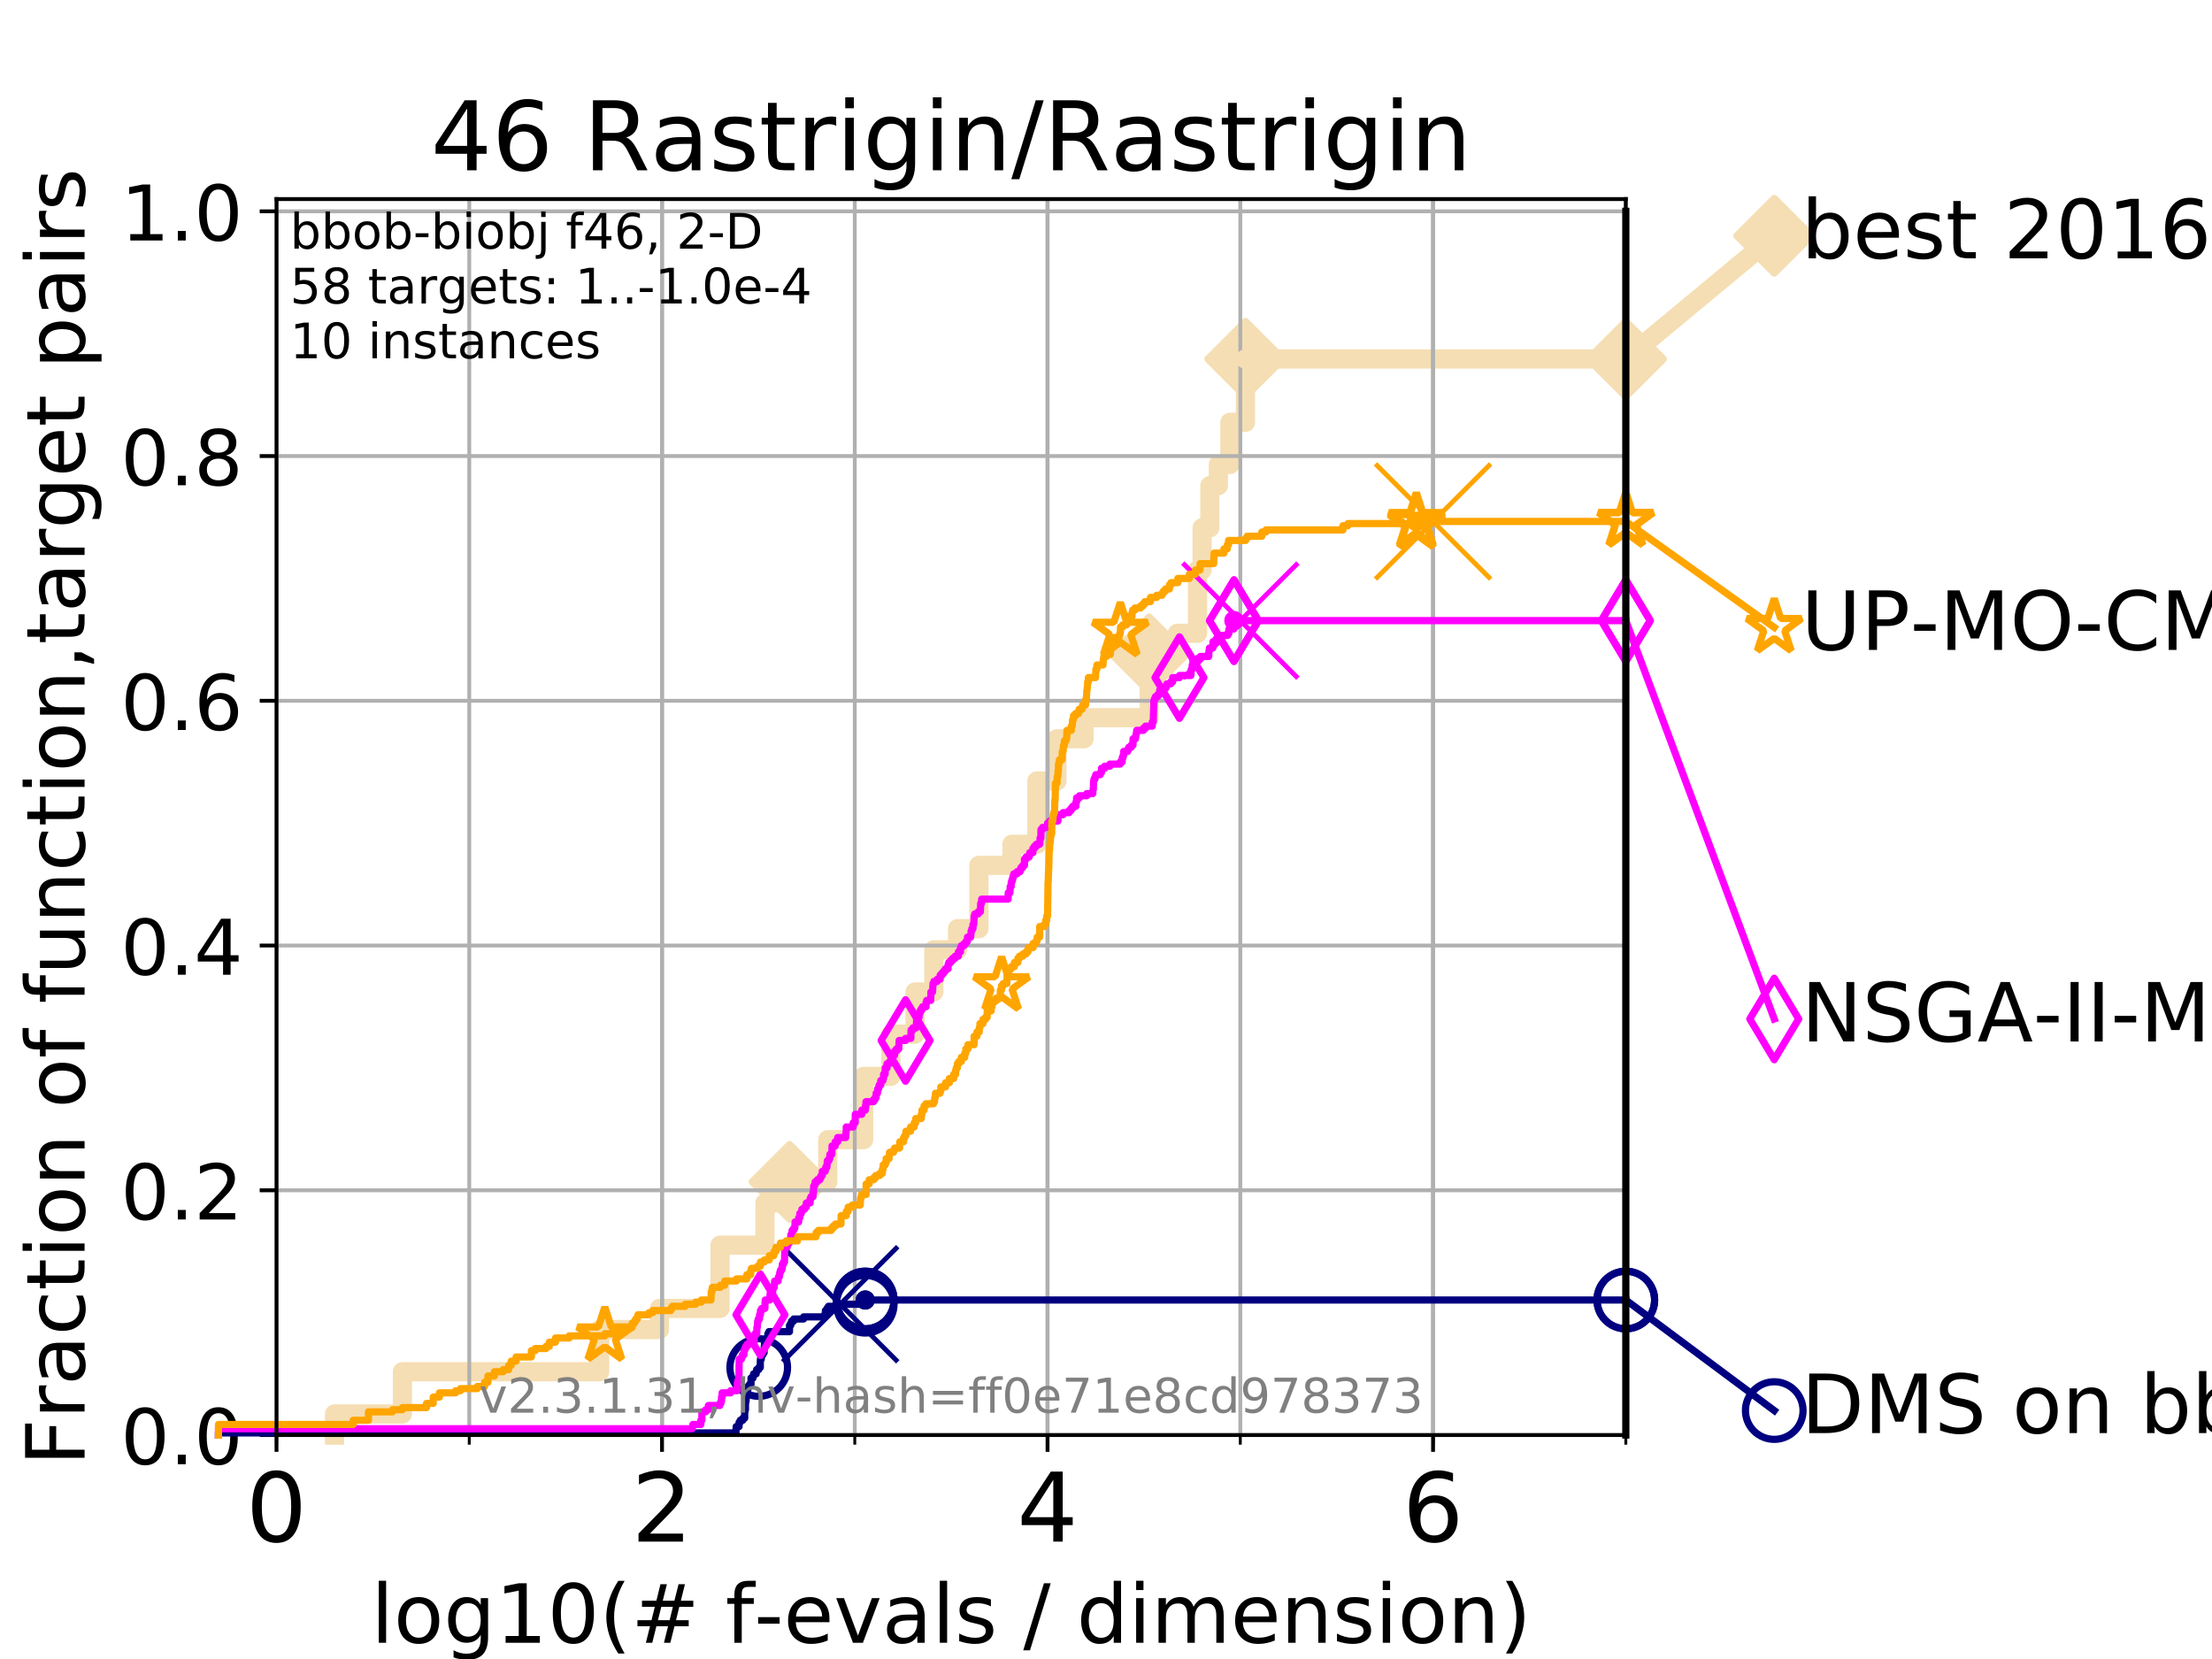 <?xml version="1.0" encoding="utf-8" standalone="no"?>
<!DOCTYPE svg PUBLIC "-//W3C//DTD SVG 1.1//EN"
  "http://www.w3.org/Graphics/SVG/1.1/DTD/svg11.dtd">
<!-- Created with matplotlib (https://matplotlib.org/) -->
<svg height="345.6pt" version="1.1" viewBox="0 0 460.8 345.6" width="460.8pt" xmlns="http://www.w3.org/2000/svg" xmlns:xlink="http://www.w3.org/1999/xlink">
 <defs>
  <style type="text/css">
*{stroke-linecap:butt;stroke-linejoin:round;}
  </style>
 </defs>
 <g id="figure_1">
  <g id="patch_1">
   <path d="M 0 345.6 
L 460.8 345.6 
L 460.8 0 
L 0 0 
z
" style="fill:#ffffff;"/>
  </g>
  <g id="axes_1">
   <g id="patch_2">
    <path d="M 57.6 298.944 
L 338.688 298.944 
L 338.688 41.472 
L 57.6 41.472 
z
" style="fill:#ffffff;"/>
   </g>
   <g id="line2d_1">
    <path d="M 69.688 298.944 
L 69.688 294.549 
L 83.83 294.549 
L 83.83 285.758 
L 124.928 285.758 
L 124.928 276.968 
L 137.38 276.968 
L 137.38 272.573 
L 149.999 272.573 
L 149.999 259.387 
L 159.355 259.387 
L 159.355 250.597 
L 164.486 250.597 
L 164.486 246.201 
L 172.434 246.201 
L 172.434 237.411 
L 179.918 237.411 
L 179.918 224.225 
L 185.585 224.225 
L 185.585 215.435 
L 190.619 215.435 
L 190.619 206.644 
L 194.534 206.644 
L 194.534 197.854 
L 199.49 197.854 
L 199.49 193.459 
L 203.92 193.459 
L 203.92 180.273 
L 210.8 180.273 
L 210.8 175.878 
L 216.003 175.878 
L 216.003 162.692 
L 220.176 162.692 
L 220.176 153.902 
L 225.822 153.902 
L 225.822 149.507 
L 239.397 149.507 
L 239.397 136.321 
L 245.26 136.321 
L 245.26 131.926 
L 249.47 131.926 
L 249.47 118.74 
L 250.415 118.74 
L 250.415 109.95 
L 252.035 109.95 
L 252.035 101.159 
L 253.811 101.159 
L 253.811 96.764 
L 256.217 96.764 
L 256.217 87.973 
L 259.448 87.973 
L 259.448 74.788 
L 338.688 74.788 
" style="fill:none;stroke:#f5deb3;stroke-linecap:square;stroke-width:4;"/>
   </g>
   <g id="line2d_2">
    <defs>
     <path d="M 0 7.778 
L 7.778 0 
L 0 -7.778 
L -7.778 0 
z
" id="mf69339c9cd" style="stroke:#f5deb3;stroke-linejoin:miter;stroke-width:1.5;"/>
    </defs>
    <g>
     <use style="fill:#f5deb3;stroke:#f5deb3;stroke-linejoin:miter;stroke-width:1.5;" x="164.486" xlink:href="#mf69339c9cd" y="246.201"/>
     <use style="fill:#f5deb3;stroke:#f5deb3;stroke-linejoin:miter;stroke-width:1.5;" x="239.397" xlink:href="#mf69339c9cd" y="136.321"/>
     <use style="fill:#f5deb3;stroke:#f5deb3;stroke-linejoin:miter;stroke-width:1.5;" x="259.448" xlink:href="#mf69339c9cd" y="74.788"/>
     <use style="fill:#f5deb3;stroke:#f5deb3;stroke-linejoin:miter;stroke-width:1.5;" x="259.448" xlink:href="#mf69339c9cd" y="74.788"/>
     <use style="fill:#f5deb3;stroke:#f5deb3;stroke-linejoin:miter;stroke-width:1.5;" x="338.688" xlink:href="#mf69339c9cd" y="74.788"/>
    </g>
   </g>
   <g id="line2d_3">
    <path style="fill:none;stroke:#f5deb3;stroke-linecap:square;stroke-width:4;"/>
    <g/>
   </g>
   <g id="line2d_4">
    <path d="M 338.688 74.788 
L 369.608 49.12 
" style="fill:none;stroke:#f5deb3;stroke-linecap:square;stroke-width:4;"/>
    <g>
     <use style="fill:#f5deb3;stroke:#f5deb3;stroke-linejoin:miter;stroke-width:1.5;" x="338.688" xlink:href="#mf69339c9cd" y="74.788"/>
     <use style="fill:#f5deb3;stroke:#f5deb3;stroke-linejoin:miter;stroke-width:1.5;" x="369.608" xlink:href="#mf69339c9cd" y="49.12"/>
    </g>
   </g>
   <g id="matplotlib.axis_1">
    <g id="xtick_1">
     <g id="line2d_5">
      <path clip-path="url(#pb66bc2db89)" d="M 57.6 298.944 
L 57.6 41.472 
" style="fill:none;stroke:#b0b0b0;stroke-linecap:square;stroke-width:0.8;"/>
     </g>
     <g id="line2d_6">
      <defs>
       <path d="M 0 0 
L 0 3.5 
" id="mc261e2a26d" style="stroke:#000000;stroke-width:0.8;"/>
      </defs>
      <g>
       <use style="stroke:#000000;stroke-width:0.8;" x="57.6" xlink:href="#mc261e2a26d" y="298.944"/>
      </g>
     </g>
     <g id="text_1">
      <!-- 0 -->
      <defs>
       <path d="M 31.781 66.406 
Q 24.172 66.406 20.328 58.906 
Q 16.5 51.422 16.5 36.375 
Q 16.5 21.391 20.328 13.891 
Q 24.172 6.391 31.781 6.391 
Q 39.453 6.391 43.281 13.891 
Q 47.125 21.391 47.125 36.375 
Q 47.125 51.422 43.281 58.906 
Q 39.453 66.406 31.781 66.406 
z
M 31.781 74.219 
Q 44.047 74.219 50.516 64.516 
Q 56.984 54.828 56.984 36.375 
Q 56.984 17.969 50.516 8.266 
Q 44.047 -1.422 31.781 -1.422 
Q 19.531 -1.422 13.062 8.266 
Q 6.594 17.969 6.594 36.375 
Q 6.594 54.828 13.062 64.516 
Q 19.531 74.219 31.781 74.219 
z
" id="DejaVuSans-48"/>
      </defs>
      <g transform="translate(51.237 321.141)scale(0.2 -0.2)">
       <use xlink:href="#DejaVuSans-48"/>
      </g>
     </g>
    </g>
    <g id="xtick_2">
     <g id="line2d_7">
      <path clip-path="url(#pb66bc2db89)" d="M 137.911 298.944 
L 137.911 41.472 
" style="fill:none;stroke:#b0b0b0;stroke-linecap:square;stroke-width:0.8;"/>
     </g>
     <g id="line2d_8">
      <g>
       <use style="stroke:#000000;stroke-width:0.8;" x="137.911" xlink:href="#mc261e2a26d" y="298.944"/>
      </g>
     </g>
     <g id="text_2">
      <!-- 2 -->
      <defs>
       <path d="M 19.188 8.297 
L 53.609 8.297 
L 53.609 0 
L 7.328 0 
L 7.328 8.297 
Q 12.938 14.109 22.625 23.891 
Q 32.328 33.688 34.812 36.531 
Q 39.547 41.844 41.422 45.531 
Q 43.312 49.219 43.312 52.781 
Q 43.312 58.594 39.234 62.25 
Q 35.156 65.922 28.609 65.922 
Q 23.969 65.922 18.812 64.312 
Q 13.672 62.703 7.812 59.422 
L 7.812 69.391 
Q 13.766 71.781 18.938 73 
Q 24.125 74.219 28.422 74.219 
Q 39.75 74.219 46.484 68.547 
Q 53.219 62.891 53.219 53.422 
Q 53.219 48.922 51.531 44.891 
Q 49.859 40.875 45.406 35.406 
Q 44.188 33.984 37.641 27.219 
Q 31.109 20.453 19.188 8.297 
z
" id="DejaVuSans-50"/>
      </defs>
      <g transform="translate(131.548 321.141)scale(0.2 -0.2)">
       <use xlink:href="#DejaVuSans-50"/>
      </g>
     </g>
    </g>
    <g id="xtick_3">
     <g id="line2d_9">
      <path clip-path="url(#pb66bc2db89)" d="M 218.222 298.944 
L 218.222 41.472 
" style="fill:none;stroke:#b0b0b0;stroke-linecap:square;stroke-width:0.8;"/>
     </g>
     <g id="line2d_10">
      <g>
       <use style="stroke:#000000;stroke-width:0.8;" x="218.222" xlink:href="#mc261e2a26d" y="298.944"/>
      </g>
     </g>
     <g id="text_3">
      <!-- 4 -->
      <defs>
       <path d="M 37.797 64.312 
L 12.891 25.391 
L 37.797 25.391 
z
M 35.203 72.906 
L 47.609 72.906 
L 47.609 25.391 
L 58.016 25.391 
L 58.016 17.188 
L 47.609 17.188 
L 47.609 0 
L 37.797 0 
L 37.797 17.188 
L 4.891 17.188 
L 4.891 26.703 
z
" id="DejaVuSans-52"/>
      </defs>
      <g transform="translate(211.859 321.141)scale(0.2 -0.2)">
       <use xlink:href="#DejaVuSans-52"/>
      </g>
     </g>
    </g>
    <g id="xtick_4">
     <g id="line2d_11">
      <path clip-path="url(#pb66bc2db89)" d="M 298.533 298.944 
L 298.533 41.472 
" style="fill:none;stroke:#b0b0b0;stroke-linecap:square;stroke-width:0.8;"/>
     </g>
     <g id="line2d_12">
      <g>
       <use style="stroke:#000000;stroke-width:0.8;" x="298.533" xlink:href="#mc261e2a26d" y="298.944"/>
      </g>
     </g>
     <g id="text_4">
      <!-- 6 -->
      <defs>
       <path d="M 33.016 40.375 
Q 26.375 40.375 22.484 35.828 
Q 18.609 31.297 18.609 23.391 
Q 18.609 15.531 22.484 10.953 
Q 26.375 6.391 33.016 6.391 
Q 39.656 6.391 43.531 10.953 
Q 47.406 15.531 47.406 23.391 
Q 47.406 31.297 43.531 35.828 
Q 39.656 40.375 33.016 40.375 
z
M 52.594 71.297 
L 52.594 62.312 
Q 48.875 64.062 45.094 64.984 
Q 41.312 65.922 37.594 65.922 
Q 27.828 65.922 22.672 59.328 
Q 17.531 52.734 16.797 39.406 
Q 19.672 43.656 24.016 45.922 
Q 28.375 48.188 33.594 48.188 
Q 44.578 48.188 50.953 41.516 
Q 57.328 34.859 57.328 23.391 
Q 57.328 12.156 50.688 5.359 
Q 44.047 -1.422 33.016 -1.422 
Q 20.359 -1.422 13.672 8.266 
Q 6.984 17.969 6.984 36.375 
Q 6.984 53.656 15.188 63.938 
Q 23.391 74.219 37.203 74.219 
Q 40.922 74.219 44.703 73.484 
Q 48.484 72.75 52.594 71.297 
z
" id="DejaVuSans-54"/>
      </defs>
      <g transform="translate(292.17 321.141)scale(0.2 -0.2)">
       <use xlink:href="#DejaVuSans-54"/>
      </g>
     </g>
    </g>
    <g id="xtick_5">
     <g id="line2d_13">
      <path clip-path="url(#pb66bc2db89)" d="M 57.6 298.944 
L 57.6 41.472 
" style="fill:none;stroke:#b0b0b0;stroke-linecap:square;stroke-width:0.8;"/>
     </g>
     <g id="line2d_14">
      <defs>
       <path d="M 0 0 
L 0 2 
" id="m37624ced45" style="stroke:#000000;stroke-width:0.6;"/>
      </defs>
      <g>
       <use style="stroke:#000000;stroke-width:0.6;" x="57.6" xlink:href="#m37624ced45" y="298.944"/>
      </g>
     </g>
    </g>
    <g id="xtick_6">
     <g id="line2d_15">
      <path clip-path="url(#pb66bc2db89)" d="M 97.755 298.944 
L 97.755 41.472 
" style="fill:none;stroke:#b0b0b0;stroke-linecap:square;stroke-width:0.8;"/>
     </g>
     <g id="line2d_16">
      <g>
       <use style="stroke:#000000;stroke-width:0.6;" x="97.755" xlink:href="#m37624ced45" y="298.944"/>
      </g>
     </g>
    </g>
    <g id="xtick_7">
     <g id="line2d_17">
      <path clip-path="url(#pb66bc2db89)" d="M 137.911 298.944 
L 137.911 41.472 
" style="fill:none;stroke:#b0b0b0;stroke-linecap:square;stroke-width:0.8;"/>
     </g>
     <g id="line2d_18">
      <g>
       <use style="stroke:#000000;stroke-width:0.6;" x="137.911" xlink:href="#m37624ced45" y="298.944"/>
      </g>
     </g>
    </g>
    <g id="xtick_8">
     <g id="line2d_19">
      <path clip-path="url(#pb66bc2db89)" d="M 178.066 298.944 
L 178.066 41.472 
" style="fill:none;stroke:#b0b0b0;stroke-linecap:square;stroke-width:0.8;"/>
     </g>
     <g id="line2d_20">
      <g>
       <use style="stroke:#000000;stroke-width:0.6;" x="178.066" xlink:href="#m37624ced45" y="298.944"/>
      </g>
     </g>
    </g>
    <g id="xtick_9">
     <g id="line2d_21">
      <path clip-path="url(#pb66bc2db89)" d="M 218.222 298.944 
L 218.222 41.472 
" style="fill:none;stroke:#b0b0b0;stroke-linecap:square;stroke-width:0.8;"/>
     </g>
     <g id="line2d_22">
      <g>
       <use style="stroke:#000000;stroke-width:0.6;" x="218.222" xlink:href="#m37624ced45" y="298.944"/>
      </g>
     </g>
    </g>
    <g id="xtick_10">
     <g id="line2d_23">
      <path clip-path="url(#pb66bc2db89)" d="M 258.377 298.944 
L 258.377 41.472 
" style="fill:none;stroke:#b0b0b0;stroke-linecap:square;stroke-width:0.8;"/>
     </g>
     <g id="line2d_24">
      <g>
       <use style="stroke:#000000;stroke-width:0.6;" x="258.377" xlink:href="#m37624ced45" y="298.944"/>
      </g>
     </g>
    </g>
    <g id="xtick_11">
     <g id="line2d_25">
      <path clip-path="url(#pb66bc2db89)" d="M 298.533 298.944 
L 298.533 41.472 
" style="fill:none;stroke:#b0b0b0;stroke-linecap:square;stroke-width:0.8;"/>
     </g>
     <g id="line2d_26">
      <g>
       <use style="stroke:#000000;stroke-width:0.6;" x="298.533" xlink:href="#m37624ced45" y="298.944"/>
      </g>
     </g>
    </g>
    <g id="xtick_12">
     <g id="line2d_27">
      <path clip-path="url(#pb66bc2db89)" d="M 338.688 298.944 
L 338.688 41.472 
" style="fill:none;stroke:#b0b0b0;stroke-linecap:square;stroke-width:0.8;"/>
     </g>
     <g id="line2d_28">
      <g>
       <use style="stroke:#000000;stroke-width:0.6;" x="338.688" xlink:href="#m37624ced45" y="298.944"/>
      </g>
     </g>
    </g>
    <g id="text_5">
     <!-- log10(# f-evals / dimension) -->
     <defs>
      <path d="M 9.422 75.984 
L 18.406 75.984 
L 18.406 0 
L 9.422 0 
z
" id="DejaVuSans-108"/>
      <path d="M 30.609 48.391 
Q 23.391 48.391 19.188 42.75 
Q 14.984 37.109 14.984 27.297 
Q 14.984 17.484 19.156 11.844 
Q 23.344 6.203 30.609 6.203 
Q 37.797 6.203 41.984 11.859 
Q 46.188 17.531 46.188 27.297 
Q 46.188 37.016 41.984 42.703 
Q 37.797 48.391 30.609 48.391 
z
M 30.609 56 
Q 42.328 56 49.016 48.375 
Q 55.719 40.766 55.719 27.297 
Q 55.719 13.875 49.016 6.219 
Q 42.328 -1.422 30.609 -1.422 
Q 18.844 -1.422 12.172 6.219 
Q 5.516 13.875 5.516 27.297 
Q 5.516 40.766 12.172 48.375 
Q 18.844 56 30.609 56 
z
" id="DejaVuSans-111"/>
      <path d="M 45.406 27.984 
Q 45.406 37.75 41.375 43.109 
Q 37.359 48.484 30.078 48.484 
Q 22.859 48.484 18.828 43.109 
Q 14.797 37.75 14.797 27.984 
Q 14.797 18.266 18.828 12.891 
Q 22.859 7.516 30.078 7.516 
Q 37.359 7.516 41.375 12.891 
Q 45.406 18.266 45.406 27.984 
z
M 54.391 6.781 
Q 54.391 -7.172 48.188 -13.984 
Q 42 -20.797 29.203 -20.797 
Q 24.469 -20.797 20.266 -20.094 
Q 16.062 -19.391 12.109 -17.922 
L 12.109 -9.188 
Q 16.062 -11.328 19.922 -12.344 
Q 23.781 -13.375 27.781 -13.375 
Q 36.625 -13.375 41.016 -8.766 
Q 45.406 -4.156 45.406 5.172 
L 45.406 9.625 
Q 42.625 4.781 38.281 2.391 
Q 33.938 0 27.875 0 
Q 17.828 0 11.672 7.656 
Q 5.516 15.328 5.516 27.984 
Q 5.516 40.672 11.672 48.328 
Q 17.828 56 27.875 56 
Q 33.938 56 38.281 53.609 
Q 42.625 51.219 45.406 46.391 
L 45.406 54.688 
L 54.391 54.688 
z
" id="DejaVuSans-103"/>
      <path d="M 12.406 8.297 
L 28.516 8.297 
L 28.516 63.922 
L 10.984 60.406 
L 10.984 69.391 
L 28.422 72.906 
L 38.281 72.906 
L 38.281 8.297 
L 54.391 8.297 
L 54.391 0 
L 12.406 0 
z
" id="DejaVuSans-49"/>
      <path d="M 31 75.875 
Q 24.469 64.656 21.281 53.656 
Q 18.109 42.672 18.109 31.391 
Q 18.109 20.125 21.312 9.062 
Q 24.516 -2 31 -13.188 
L 23.188 -13.188 
Q 15.875 -1.703 12.234 9.375 
Q 8.594 20.453 8.594 31.391 
Q 8.594 42.281 12.203 53.312 
Q 15.828 64.359 23.188 75.875 
z
" id="DejaVuSans-40"/>
      <path d="M 51.125 44 
L 36.922 44 
L 32.812 27.688 
L 47.125 27.688 
z
M 43.797 71.781 
L 38.719 51.516 
L 52.984 51.516 
L 58.109 71.781 
L 65.922 71.781 
L 60.891 51.516 
L 76.125 51.516 
L 76.125 44 
L 58.984 44 
L 54.984 27.688 
L 70.516 27.688 
L 70.516 20.219 
L 53.078 20.219 
L 48 0 
L 40.188 0 
L 45.219 20.219 
L 30.906 20.219 
L 25.875 0 
L 18.016 0 
L 23.094 20.219 
L 7.719 20.219 
L 7.719 27.688 
L 24.906 27.688 
L 29 44 
L 13.281 44 
L 13.281 51.516 
L 30.906 51.516 
L 35.891 71.781 
z
" id="DejaVuSans-35"/>
      <path id="DejaVuSans-32"/>
      <path d="M 37.109 75.984 
L 37.109 68.5 
L 28.516 68.5 
Q 23.688 68.5 21.797 66.547 
Q 19.922 64.594 19.922 59.516 
L 19.922 54.688 
L 34.719 54.688 
L 34.719 47.703 
L 19.922 47.703 
L 19.922 0 
L 10.891 0 
L 10.891 47.703 
L 2.297 47.703 
L 2.297 54.688 
L 10.891 54.688 
L 10.891 58.5 
Q 10.891 67.625 15.141 71.797 
Q 19.391 75.984 28.609 75.984 
z
" id="DejaVuSans-102"/>
      <path d="M 4.891 31.391 
L 31.203 31.391 
L 31.203 23.391 
L 4.891 23.391 
z
" id="DejaVuSans-45"/>
      <path d="M 56.203 29.594 
L 56.203 25.203 
L 14.891 25.203 
Q 15.484 15.922 20.484 11.062 
Q 25.484 6.203 34.422 6.203 
Q 39.594 6.203 44.453 7.469 
Q 49.312 8.734 54.109 11.281 
L 54.109 2.781 
Q 49.266 0.734 44.188 -0.344 
Q 39.109 -1.422 33.891 -1.422 
Q 20.797 -1.422 13.156 6.188 
Q 5.516 13.812 5.516 26.812 
Q 5.516 40.234 12.766 48.109 
Q 20.016 56 32.328 56 
Q 43.359 56 49.781 48.891 
Q 56.203 41.797 56.203 29.594 
z
M 47.219 32.234 
Q 47.125 39.594 43.094 43.984 
Q 39.062 48.391 32.422 48.391 
Q 24.906 48.391 20.391 44.141 
Q 15.875 39.891 15.188 32.172 
z
" id="DejaVuSans-101"/>
      <path d="M 2.984 54.688 
L 12.5 54.688 
L 29.594 8.797 
L 46.688 54.688 
L 56.203 54.688 
L 35.688 0 
L 23.484 0 
z
" id="DejaVuSans-118"/>
      <path d="M 34.281 27.484 
Q 23.391 27.484 19.188 25 
Q 14.984 22.516 14.984 16.5 
Q 14.984 11.719 18.141 8.906 
Q 21.297 6.109 26.703 6.109 
Q 34.188 6.109 38.703 11.406 
Q 43.219 16.703 43.219 25.484 
L 43.219 27.484 
z
M 52.203 31.203 
L 52.203 0 
L 43.219 0 
L 43.219 8.297 
Q 40.141 3.328 35.547 0.953 
Q 30.953 -1.422 24.312 -1.422 
Q 15.922 -1.422 10.953 3.297 
Q 6 8.016 6 15.922 
Q 6 25.141 12.172 29.828 
Q 18.359 34.516 30.609 34.516 
L 43.219 34.516 
L 43.219 35.406 
Q 43.219 41.609 39.141 45 
Q 35.062 48.391 27.688 48.391 
Q 23 48.391 18.547 47.266 
Q 14.109 46.141 10.016 43.891 
L 10.016 52.203 
Q 14.938 54.109 19.578 55.047 
Q 24.219 56 28.609 56 
Q 40.484 56 46.344 49.844 
Q 52.203 43.703 52.203 31.203 
z
" id="DejaVuSans-97"/>
      <path d="M 44.281 53.078 
L 44.281 44.578 
Q 40.484 46.531 36.375 47.5 
Q 32.281 48.484 27.875 48.484 
Q 21.188 48.484 17.844 46.438 
Q 14.5 44.391 14.5 40.281 
Q 14.5 37.156 16.891 35.375 
Q 19.281 33.594 26.516 31.984 
L 29.594 31.297 
Q 39.156 29.25 43.188 25.516 
Q 47.219 21.781 47.219 15.094 
Q 47.219 7.469 41.188 3.016 
Q 35.156 -1.422 24.609 -1.422 
Q 20.219 -1.422 15.453 -0.562 
Q 10.688 0.297 5.422 2 
L 5.422 11.281 
Q 10.406 8.688 15.234 7.391 
Q 20.062 6.109 24.812 6.109 
Q 31.156 6.109 34.562 8.281 
Q 37.984 10.453 37.984 14.406 
Q 37.984 18.062 35.516 20.016 
Q 33.062 21.969 24.703 23.781 
L 21.578 24.516 
Q 13.234 26.266 9.516 29.906 
Q 5.812 33.547 5.812 39.891 
Q 5.812 47.609 11.281 51.797 
Q 16.75 56 26.812 56 
Q 31.781 56 36.172 55.266 
Q 40.578 54.547 44.281 53.078 
z
" id="DejaVuSans-115"/>
      <path d="M 25.391 72.906 
L 33.688 72.906 
L 8.297 -9.281 
L 0 -9.281 
z
" id="DejaVuSans-47"/>
      <path d="M 45.406 46.391 
L 45.406 75.984 
L 54.391 75.984 
L 54.391 0 
L 45.406 0 
L 45.406 8.203 
Q 42.578 3.328 38.25 0.953 
Q 33.938 -1.422 27.875 -1.422 
Q 17.969 -1.422 11.734 6.484 
Q 5.516 14.406 5.516 27.297 
Q 5.516 40.188 11.734 48.094 
Q 17.969 56 27.875 56 
Q 33.938 56 38.25 53.625 
Q 42.578 51.266 45.406 46.391 
z
M 14.797 27.297 
Q 14.797 17.391 18.875 11.75 
Q 22.953 6.109 30.078 6.109 
Q 37.203 6.109 41.297 11.75 
Q 45.406 17.391 45.406 27.297 
Q 45.406 37.203 41.297 42.844 
Q 37.203 48.484 30.078 48.484 
Q 22.953 48.484 18.875 42.844 
Q 14.797 37.203 14.797 27.297 
z
" id="DejaVuSans-100"/>
      <path d="M 9.422 54.688 
L 18.406 54.688 
L 18.406 0 
L 9.422 0 
z
M 9.422 75.984 
L 18.406 75.984 
L 18.406 64.594 
L 9.422 64.594 
z
" id="DejaVuSans-105"/>
      <path d="M 52 44.188 
Q 55.375 50.25 60.062 53.125 
Q 64.75 56 71.094 56 
Q 79.641 56 84.281 50.016 
Q 88.922 44.047 88.922 33.016 
L 88.922 0 
L 79.891 0 
L 79.891 32.719 
Q 79.891 40.578 77.094 44.375 
Q 74.312 48.188 68.609 48.188 
Q 61.625 48.188 57.562 43.547 
Q 53.516 38.922 53.516 30.906 
L 53.516 0 
L 44.484 0 
L 44.484 32.719 
Q 44.484 40.625 41.703 44.406 
Q 38.922 48.188 33.109 48.188 
Q 26.219 48.188 22.156 43.531 
Q 18.109 38.875 18.109 30.906 
L 18.109 0 
L 9.078 0 
L 9.078 54.688 
L 18.109 54.688 
L 18.109 46.188 
Q 21.188 51.219 25.484 53.609 
Q 29.781 56 35.688 56 
Q 41.656 56 45.828 52.969 
Q 50 49.953 52 44.188 
z
" id="DejaVuSans-109"/>
      <path d="M 54.891 33.016 
L 54.891 0 
L 45.906 0 
L 45.906 32.719 
Q 45.906 40.484 42.875 44.328 
Q 39.844 48.188 33.797 48.188 
Q 26.516 48.188 22.312 43.547 
Q 18.109 38.922 18.109 30.906 
L 18.109 0 
L 9.078 0 
L 9.078 54.688 
L 18.109 54.688 
L 18.109 46.188 
Q 21.344 51.125 25.703 53.562 
Q 30.078 56 35.797 56 
Q 45.219 56 50.047 50.172 
Q 54.891 44.344 54.891 33.016 
z
" id="DejaVuSans-110"/>
      <path d="M 8.016 75.875 
L 15.828 75.875 
Q 23.141 64.359 26.781 53.312 
Q 30.422 42.281 30.422 31.391 
Q 30.422 20.453 26.781 9.375 
Q 23.141 -1.703 15.828 -13.188 
L 8.016 -13.188 
Q 14.5 -2 17.703 9.062 
Q 20.906 20.125 20.906 31.391 
Q 20.906 42.672 17.703 53.656 
Q 14.5 64.656 8.016 75.875 
z
" id="DejaVuSans-41"/>
     </defs>
     <g transform="translate(77.303 342.218)scale(0.17 -0.17)">
      <use xlink:href="#DejaVuSans-108"/>
      <use x="27.783" xlink:href="#DejaVuSans-111"/>
      <use x="88.965" xlink:href="#DejaVuSans-103"/>
      <use x="152.441" xlink:href="#DejaVuSans-49"/>
      <use x="216.064" xlink:href="#DejaVuSans-48"/>
      <use x="279.688" xlink:href="#DejaVuSans-40"/>
      <use x="318.701" xlink:href="#DejaVuSans-35"/>
      <use x="402.49" xlink:href="#DejaVuSans-32"/>
      <use x="434.277" xlink:href="#DejaVuSans-102"/>
      <use x="469.404" xlink:href="#DejaVuSans-45"/>
      <use x="505.488" xlink:href="#DejaVuSans-101"/>
      <use x="567.012" xlink:href="#DejaVuSans-118"/>
      <use x="626.191" xlink:href="#DejaVuSans-97"/>
      <use x="687.471" xlink:href="#DejaVuSans-108"/>
      <use x="715.254" xlink:href="#DejaVuSans-115"/>
      <use x="767.354" xlink:href="#DejaVuSans-32"/>
      <use x="799.141" xlink:href="#DejaVuSans-47"/>
      <use x="832.832" xlink:href="#DejaVuSans-32"/>
      <use x="864.619" xlink:href="#DejaVuSans-100"/>
      <use x="928.096" xlink:href="#DejaVuSans-105"/>
      <use x="955.879" xlink:href="#DejaVuSans-109"/>
      <use x="1053.291" xlink:href="#DejaVuSans-101"/>
      <use x="1114.814" xlink:href="#DejaVuSans-110"/>
      <use x="1178.193" xlink:href="#DejaVuSans-115"/>
      <use x="1230.293" xlink:href="#DejaVuSans-105"/>
      <use x="1258.076" xlink:href="#DejaVuSans-111"/>
      <use x="1319.258" xlink:href="#DejaVuSans-110"/>
      <use x="1382.637" xlink:href="#DejaVuSans-41"/>
     </g>
    </g>
   </g>
   <g id="matplotlib.axis_2">
    <g id="ytick_1">
     <g id="line2d_29">
      <path clip-path="url(#pb66bc2db89)" d="M 57.6 298.944 
L 338.688 298.944 
" style="fill:none;stroke:#b0b0b0;stroke-linecap:square;stroke-width:0.8;"/>
     </g>
     <g id="line2d_30">
      <defs>
       <path d="M 0 0 
L -3.5 0 
" id="m4cbbd08c01" style="stroke:#000000;stroke-width:0.8;"/>
      </defs>
      <g>
       <use style="stroke:#000000;stroke-width:0.8;" x="57.6" xlink:href="#m4cbbd08c01" y="298.944"/>
      </g>
     </g>
     <g id="text_6">
      <!-- 0.0 -->
      <defs>
       <path d="M 10.688 12.406 
L 21 12.406 
L 21 0 
L 10.688 0 
z
" id="DejaVuSans-46"/>
      </defs>
      <g transform="translate(25.155 305.023)scale(0.16 -0.16)">
       <use xlink:href="#DejaVuSans-48"/>
       <use x="63.623" xlink:href="#DejaVuSans-46"/>
       <use x="95.41" xlink:href="#DejaVuSans-48"/>
      </g>
     </g>
    </g>
    <g id="ytick_2">
     <g id="line2d_31">
      <path clip-path="url(#pb66bc2db89)" d="M 57.6 247.959 
L 338.688 247.959 
" style="fill:none;stroke:#b0b0b0;stroke-linecap:square;stroke-width:0.8;"/>
     </g>
     <g id="line2d_32">
      <g>
       <use style="stroke:#000000;stroke-width:0.8;" x="57.6" xlink:href="#m4cbbd08c01" y="247.959"/>
      </g>
     </g>
     <g id="text_7">
      <!-- 0.2 -->
      <g transform="translate(25.155 254.038)scale(0.16 -0.16)">
       <use xlink:href="#DejaVuSans-48"/>
       <use x="63.623" xlink:href="#DejaVuSans-46"/>
       <use x="95.41" xlink:href="#DejaVuSans-50"/>
      </g>
     </g>
    </g>
    <g id="ytick_3">
     <g id="line2d_33">
      <path clip-path="url(#pb66bc2db89)" d="M 57.6 196.975 
L 338.688 196.975 
" style="fill:none;stroke:#b0b0b0;stroke-linecap:square;stroke-width:0.8;"/>
     </g>
     <g id="line2d_34">
      <g>
       <use style="stroke:#000000;stroke-width:0.8;" x="57.6" xlink:href="#m4cbbd08c01" y="196.975"/>
      </g>
     </g>
     <g id="text_8">
      <!-- 0.4 -->
      <g transform="translate(25.155 203.054)scale(0.16 -0.16)">
       <use xlink:href="#DejaVuSans-48"/>
       <use x="63.623" xlink:href="#DejaVuSans-46"/>
       <use x="95.41" xlink:href="#DejaVuSans-52"/>
      </g>
     </g>
    </g>
    <g id="ytick_4">
     <g id="line2d_35">
      <path clip-path="url(#pb66bc2db89)" d="M 57.6 145.99 
L 338.688 145.99 
" style="fill:none;stroke:#b0b0b0;stroke-linecap:square;stroke-width:0.8;"/>
     </g>
     <g id="line2d_36">
      <g>
       <use style="stroke:#000000;stroke-width:0.8;" x="57.6" xlink:href="#m4cbbd08c01" y="145.99"/>
      </g>
     </g>
     <g id="text_9">
      <!-- 0.6 -->
      <g transform="translate(25.155 152.069)scale(0.16 -0.16)">
       <use xlink:href="#DejaVuSans-48"/>
       <use x="63.623" xlink:href="#DejaVuSans-46"/>
       <use x="95.41" xlink:href="#DejaVuSans-54"/>
      </g>
     </g>
    </g>
    <g id="ytick_5">
     <g id="line2d_37">
      <path clip-path="url(#pb66bc2db89)" d="M 57.6 95.006 
L 338.688 95.006 
" style="fill:none;stroke:#b0b0b0;stroke-linecap:square;stroke-width:0.8;"/>
     </g>
     <g id="line2d_38">
      <g>
       <use style="stroke:#000000;stroke-width:0.8;" x="57.6" xlink:href="#m4cbbd08c01" y="95.006"/>
      </g>
     </g>
     <g id="text_10">
      <!-- 0.8 -->
      <defs>
       <path d="M 31.781 34.625 
Q 24.75 34.625 20.719 30.859 
Q 16.703 27.094 16.703 20.516 
Q 16.703 13.922 20.719 10.156 
Q 24.75 6.391 31.781 6.391 
Q 38.812 6.391 42.859 10.172 
Q 46.922 13.969 46.922 20.516 
Q 46.922 27.094 42.891 30.859 
Q 38.875 34.625 31.781 34.625 
z
M 21.922 38.812 
Q 15.578 40.375 12.031 44.719 
Q 8.5 49.078 8.5 55.328 
Q 8.5 64.062 14.719 69.141 
Q 20.953 74.219 31.781 74.219 
Q 42.672 74.219 48.875 69.141 
Q 55.078 64.062 55.078 55.328 
Q 55.078 49.078 51.531 44.719 
Q 48 40.375 41.703 38.812 
Q 48.828 37.156 52.797 32.312 
Q 56.781 27.484 56.781 20.516 
Q 56.781 9.906 50.312 4.234 
Q 43.844 -1.422 31.781 -1.422 
Q 19.734 -1.422 13.25 4.234 
Q 6.781 9.906 6.781 20.516 
Q 6.781 27.484 10.781 32.312 
Q 14.797 37.156 21.922 38.812 
z
M 18.312 54.391 
Q 18.312 48.734 21.844 45.562 
Q 25.391 42.391 31.781 42.391 
Q 38.141 42.391 41.719 45.562 
Q 45.312 48.734 45.312 54.391 
Q 45.312 60.062 41.719 63.234 
Q 38.141 66.406 31.781 66.406 
Q 25.391 66.406 21.844 63.234 
Q 18.312 60.062 18.312 54.391 
z
" id="DejaVuSans-56"/>
      </defs>
      <g transform="translate(25.155 101.085)scale(0.16 -0.16)">
       <use xlink:href="#DejaVuSans-48"/>
       <use x="63.623" xlink:href="#DejaVuSans-46"/>
       <use x="95.41" xlink:href="#DejaVuSans-56"/>
      </g>
     </g>
    </g>
    <g id="ytick_6">
     <g id="line2d_39">
      <path clip-path="url(#pb66bc2db89)" d="M 57.6 44.021 
L 338.688 44.021 
" style="fill:none;stroke:#b0b0b0;stroke-linecap:square;stroke-width:0.8;"/>
     </g>
     <g id="line2d_40">
      <g>
       <use style="stroke:#000000;stroke-width:0.8;" x="57.6" xlink:href="#m4cbbd08c01" y="44.021"/>
      </g>
     </g>
     <g id="text_11">
      <!-- 1.0 -->
      <g transform="translate(25.155 50.1)scale(0.16 -0.16)">
       <use xlink:href="#DejaVuSans-49"/>
       <use x="63.623" xlink:href="#DejaVuSans-46"/>
       <use x="95.41" xlink:href="#DejaVuSans-48"/>
      </g>
     </g>
    </g>
    <g id="text_12">
     <!-- Fraction of function,target pairs -->
     <defs>
      <path d="M 9.812 72.906 
L 51.703 72.906 
L 51.703 64.594 
L 19.672 64.594 
L 19.672 43.109 
L 48.578 43.109 
L 48.578 34.812 
L 19.672 34.812 
L 19.672 0 
L 9.812 0 
z
" id="DejaVuSans-70"/>
      <path d="M 41.109 46.297 
Q 39.594 47.172 37.812 47.578 
Q 36.031 48 33.891 48 
Q 26.266 48 22.188 43.047 
Q 18.109 38.094 18.109 28.812 
L 18.109 0 
L 9.078 0 
L 9.078 54.688 
L 18.109 54.688 
L 18.109 46.188 
Q 20.953 51.172 25.484 53.578 
Q 30.031 56 36.531 56 
Q 37.453 56 38.578 55.875 
Q 39.703 55.766 41.062 55.516 
z
" id="DejaVuSans-114"/>
      <path d="M 48.781 52.594 
L 48.781 44.188 
Q 44.969 46.297 41.141 47.344 
Q 37.312 48.391 33.406 48.391 
Q 24.656 48.391 19.812 42.844 
Q 14.984 37.312 14.984 27.297 
Q 14.984 17.281 19.812 11.734 
Q 24.656 6.203 33.406 6.203 
Q 37.312 6.203 41.141 7.25 
Q 44.969 8.297 48.781 10.406 
L 48.781 2.094 
Q 45.016 0.344 40.984 -0.531 
Q 36.969 -1.422 32.422 -1.422 
Q 20.062 -1.422 12.781 6.344 
Q 5.516 14.109 5.516 27.297 
Q 5.516 40.672 12.859 48.328 
Q 20.219 56 33.016 56 
Q 37.156 56 41.109 55.141 
Q 45.062 54.297 48.781 52.594 
z
" id="DejaVuSans-99"/>
      <path d="M 18.312 70.219 
L 18.312 54.688 
L 36.812 54.688 
L 36.812 47.703 
L 18.312 47.703 
L 18.312 18.016 
Q 18.312 11.328 20.141 9.422 
Q 21.969 7.516 27.594 7.516 
L 36.812 7.516 
L 36.812 0 
L 27.594 0 
Q 17.188 0 13.234 3.875 
Q 9.281 7.766 9.281 18.016 
L 9.281 47.703 
L 2.688 47.703 
L 2.688 54.688 
L 9.281 54.688 
L 9.281 70.219 
z
" id="DejaVuSans-116"/>
      <path d="M 8.5 21.578 
L 8.5 54.688 
L 17.484 54.688 
L 17.484 21.922 
Q 17.484 14.156 20.5 10.266 
Q 23.531 6.391 29.594 6.391 
Q 36.859 6.391 41.078 11.031 
Q 45.312 15.672 45.312 23.688 
L 45.312 54.688 
L 54.297 54.688 
L 54.297 0 
L 45.312 0 
L 45.312 8.406 
Q 42.047 3.422 37.719 1 
Q 33.406 -1.422 27.688 -1.422 
Q 18.266 -1.422 13.375 4.438 
Q 8.5 10.297 8.5 21.578 
z
M 31.109 56 
z
" id="DejaVuSans-117"/>
      <path d="M 11.719 12.406 
L 22.016 12.406 
L 22.016 4 
L 14.016 -11.625 
L 7.719 -11.625 
L 11.719 4 
z
" id="DejaVuSans-44"/>
      <path d="M 18.109 8.203 
L 18.109 -20.797 
L 9.078 -20.797 
L 9.078 54.688 
L 18.109 54.688 
L 18.109 46.391 
Q 20.953 51.266 25.266 53.625 
Q 29.594 56 35.594 56 
Q 45.562 56 51.781 48.094 
Q 58.016 40.188 58.016 27.297 
Q 58.016 14.406 51.781 6.484 
Q 45.562 -1.422 35.594 -1.422 
Q 29.594 -1.422 25.266 0.953 
Q 20.953 3.328 18.109 8.203 
z
M 48.688 27.297 
Q 48.688 37.203 44.609 42.844 
Q 40.531 48.484 33.406 48.484 
Q 26.266 48.484 22.188 42.844 
Q 18.109 37.203 18.109 27.297 
Q 18.109 17.391 22.188 11.75 
Q 26.266 6.109 33.406 6.109 
Q 40.531 6.109 44.609 11.75 
Q 48.688 17.391 48.688 27.297 
z
" id="DejaVuSans-112"/>
     </defs>
     <g transform="translate(17.62 305.347)rotate(-90)scale(0.17 -0.17)">
      <use xlink:href="#DejaVuSans-70"/>
      <use x="57.41" xlink:href="#DejaVuSans-114"/>
      <use x="98.523" xlink:href="#DejaVuSans-97"/>
      <use x="159.803" xlink:href="#DejaVuSans-99"/>
      <use x="214.783" xlink:href="#DejaVuSans-116"/>
      <use x="253.992" xlink:href="#DejaVuSans-105"/>
      <use x="281.775" xlink:href="#DejaVuSans-111"/>
      <use x="342.957" xlink:href="#DejaVuSans-110"/>
      <use x="406.336" xlink:href="#DejaVuSans-32"/>
      <use x="438.123" xlink:href="#DejaVuSans-111"/>
      <use x="499.305" xlink:href="#DejaVuSans-102"/>
      <use x="534.51" xlink:href="#DejaVuSans-32"/>
      <use x="566.297" xlink:href="#DejaVuSans-102"/>
      <use x="601.502" xlink:href="#DejaVuSans-117"/>
      <use x="664.881" xlink:href="#DejaVuSans-110"/>
      <use x="728.26" xlink:href="#DejaVuSans-99"/>
      <use x="783.24" xlink:href="#DejaVuSans-116"/>
      <use x="822.449" xlink:href="#DejaVuSans-105"/>
      <use x="850.232" xlink:href="#DejaVuSans-111"/>
      <use x="911.414" xlink:href="#DejaVuSans-110"/>
      <use x="974.793" xlink:href="#DejaVuSans-44"/>
      <use x="1006.58" xlink:href="#DejaVuSans-116"/>
      <use x="1045.789" xlink:href="#DejaVuSans-97"/>
      <use x="1107.068" xlink:href="#DejaVuSans-114"/>
      <use x="1148.166" xlink:href="#DejaVuSans-103"/>
      <use x="1211.643" xlink:href="#DejaVuSans-101"/>
      <use x="1273.166" xlink:href="#DejaVuSans-116"/>
      <use x="1312.375" xlink:href="#DejaVuSans-32"/>
      <use x="1344.162" xlink:href="#DejaVuSans-112"/>
      <use x="1407.639" xlink:href="#DejaVuSans-97"/>
      <use x="1468.918" xlink:href="#DejaVuSans-105"/>
      <use x="1496.701" xlink:href="#DejaVuSans-114"/>
      <use x="1537.814" xlink:href="#DejaVuSans-115"/>
     </g>
    </g>
   </g>
   <g id="line2d_41">
    <defs>
     <path d="M 0 1.5 
C 0.398 1.5 0.779 1.342 1.061 1.061 
C 1.342 0.779 1.5 0.398 1.5 0 
C 1.5 -0.398 1.342 -0.779 1.061 -1.061 
C 0.779 -1.342 0.398 -1.5 0 -1.5 
C -0.398 -1.5 -0.779 -1.342 -1.061 -1.061 
C -1.342 -0.779 -1.5 -0.398 -1.5 0 
C -1.5 0.398 -1.342 0.779 -1.061 1.061 
C -0.779 1.342 -0.398 1.5 0 1.5 
z
" id="m27cec05f4f" style="stroke:#f5deb3;"/>
    </defs>
    <g>
     <use style="fill:#f5deb3;stroke:#f5deb3;" x="259.448" xlink:href="#m27cec05f4f" y="74.788"/>
     <use style="fill:#f5deb3;stroke:#f5deb3;" x="259.448" xlink:href="#m27cec05f4f" y="74.788"/>
    </g>
   </g>
   <g id="line2d_42">
    <defs>
     <path d="M 0 1.5 
C 0.398 1.5 0.779 1.342 1.061 1.061 
C 1.342 0.779 1.5 0.398 1.5 0 
C 1.5 -0.398 1.342 -0.779 1.061 -1.061 
C 0.779 -1.342 0.398 -1.5 0 -1.5 
C -0.398 -1.5 -0.779 -1.342 -1.061 -1.061 
C -1.342 -0.779 -1.5 -0.398 -1.5 0 
C -1.5 0.398 -1.342 0.779 -1.061 1.061 
C -0.779 1.342 -0.398 1.5 0 1.5 
z
" id="me9886b989f" style="stroke:#000080;"/>
    </defs>
    <g>
     <use style="fill:#000080;stroke:#000080;" x="180.244" xlink:href="#me9886b989f" y="270.815"/>
     <use style="fill:#000080;stroke:#000080;" x="180.244" xlink:href="#me9886b989f" y="270.815"/>
    </g>
   </g>
   <g id="line2d_43">
    <path d="M 45.512 298.944 
L 45.512 298.504 
L 153.323 298.504 
L 153.323 297.625 
L 153.359 297.625 
L 153.359 297.186 
L 153.96 297.186 
L 153.96 296.307 
L 154.201 296.307 
L 154.201 295.867 
L 154.741 295.867 
L 154.741 295.428 
L 155.135 295.428 
L 155.135 294.109 
L 155.2 294.109 
L 155.2 293.67 
L 155.297 293.67 
L 155.297 292.351 
L 155.329 292.351 
L 155.329 291.912 
L 155.425 291.912 
L 155.425 291.472 
L 155.457 291.472 
L 155.457 290.593 
L 155.489 290.593 
L 155.489 290.154 
L 155.647 290.154 
L 155.647 289.714 
L 155.773 289.714 
L 155.773 288.835 
L 156.114 288.835 
L 156.114 288.395 
L 156.449 288.395 
L 156.449 287.077 
L 156.865 287.077 
L 156.865 286.637 
L 156.982 286.637 
L 156.982 286.198 
L 157.529 286.198 
L 157.529 285.758 
L 157.614 285.758 
L 157.614 285.319 
L 158.059 285.319 
L 158.059 284.879 
L 158.385 284.879 
L 158.385 283.561 
L 158.412 283.561 
L 158.412 283.121 
L 158.599 283.121 
L 158.599 282.682 
L 158.626 282.682 
L 158.626 282.242 
L 158.916 282.242 
L 158.916 281.803 
L 159.176 281.803 
L 159.176 280.924 
L 159.201 280.924 
L 159.201 280.484 
L 159.253 280.484 
L 159.253 279.605 
L 159.658 279.605 
L 159.658 278.726 
L 159.956 278.726 
L 159.956 277.847 
L 160.177 277.847 
L 160.177 277.407 
L 164.467 277.407 
L 164.467 276.089 
L 164.731 276.089 
L 164.731 275.649 
L 164.899 275.649 
L 164.899 275.21 
L 165.339 275.21 
L 165.339 274.77 
L 167.401 274.77 
L 167.401 274.331 
L 171.746 274.331 
L 171.746 273.891 
L 171.946 273.891 
L 171.946 273.012 
L 172.265 273.012 
L 172.265 272.573 
L 172.566 272.573 
L 172.566 272.133 
L 174.499 272.133 
L 174.499 271.694 
L 180.244 271.694 
L 180.244 270.815 
L 338.688 270.815 
" style="fill:none;stroke:#000080;stroke-linecap:square;stroke-width:1.5;"/>
   </g>
   <g id="line2d_44">
    <defs>
     <path d="M 0 6 
C 1.591 6 3.117 5.368 4.243 4.243 
C 5.368 3.117 6 1.591 6 0 
C 6 -1.591 5.368 -3.117 4.243 -4.243 
C 3.117 -5.368 1.591 -6 0 -6 
C -1.591 -6 -3.117 -5.368 -4.243 -4.243 
C -5.368 -3.117 -6 -1.591 -6 0 
C -6 1.591 -5.368 3.117 -4.243 4.243 
C -3.117 5.368 -1.591 6 0 6 
z
" id="mafe2d7ee9e" style="stroke:#000080;stroke-width:1.5;"/>
    </defs>
    <g>
     <use style="fill-opacity:0;stroke:#000080;stroke-width:1.5;" x="158.059" xlink:href="#mafe2d7ee9e" y="284.879"/>
     <use style="fill-opacity:0;stroke:#000080;stroke-width:1.5;" x="180.244" xlink:href="#mafe2d7ee9e" y="271.694"/>
     <use style="fill-opacity:0;stroke:#000080;stroke-width:1.5;" x="180.244" xlink:href="#mafe2d7ee9e" y="270.815"/>
     <use style="fill-opacity:0;stroke:#000080;stroke-width:1.5;" x="180.244" xlink:href="#mafe2d7ee9e" y="270.815"/>
     <use style="fill-opacity:0;stroke:#000080;stroke-width:1.5;" x="338.688" xlink:href="#mafe2d7ee9e" y="270.815"/>
    </g>
   </g>
   <g id="line2d_45">
    <path style="fill:none;stroke:#000080;stroke-linecap:square;stroke-width:1.5;"/>
    <g/>
   </g>
   <g id="line2d_46">
    <path clip-path="url(#pb66bc2db89)" d="M 175.026 271.694 
" style="fill:none;stroke:#000080;stroke-linecap:square;stroke-width:1.5;"/>
    <defs>
     <path d="M -12 12 
L 12 -12 
M -12 -12 
L 12 12 
" id="mf24f7befc1" style="stroke:#000080;"/>
    </defs>
    <g clip-path="url(#pb66bc2db89)">
     <use style="fill:#000080;stroke:#000080;" x="175.026" xlink:href="#mf24f7befc1" y="271.694"/>
    </g>
   </g>
   <g id="line2d_47">
    <defs>
     <path d="M 0 1.5 
C 0.398 1.5 0.779 1.342 1.061 1.061 
C 1.342 0.779 1.5 0.398 1.5 0 
C 1.5 -0.398 1.342 -0.779 1.061 -1.061 
C 0.779 -1.342 0.398 -1.5 0 -1.5 
C -0.398 -1.5 -0.779 -1.342 -1.061 -1.061 
C -1.342 -0.779 -1.5 -0.398 -1.5 0 
C -1.5 0.398 -1.342 0.779 -1.061 1.061 
C -0.779 1.342 -0.398 1.5 0 1.5 
z
" id="m5ed7340c16" style="stroke:#ff00ff;"/>
    </defs>
    <g>
     <use style="fill:#ff00ff;stroke:#ff00ff;" x="257.06" xlink:href="#m5ed7340c16" y="129.288"/>
     <use style="fill:#ff00ff;stroke:#ff00ff;" x="257.06" xlink:href="#m5ed7340c16" y="129.288"/>
    </g>
   </g>
   <g id="line2d_48">
    <path d="M 45.512 298.944 
L 45.512 297.625 
L 144.209 297.625 
L 144.209 297.186 
L 144.33 297.186 
L 144.33 296.746 
L 145.998 296.746 
L 145.998 295.867 
L 146.216 295.867 
L 146.216 294.109 
L 147.01 294.109 
L 147.01 293.67 
L 147.57 293.67 
L 147.57 292.791 
L 149.955 292.791 
L 149.955 292.351 
L 150.172 292.351 
L 150.172 291.912 
L 150.301 291.912 
L 150.301 291.033 
L 150.429 291.033 
L 150.429 290.154 
L 152.207 290.154 
L 152.207 289.714 
L 153.538 289.714 
L 153.609 287.956 
L 153.75 287.956 
L 153.75 287.516 
L 153.925 287.516 
L 153.995 283.121 
L 154.473 283.121 
L 154.473 282.682 
L 154.641 282.682 
L 154.641 282.242 
L 154.972 282.242 
L 154.972 281.363 
L 155.135 281.363 
L 155.135 280.924 
L 155.329 280.924 
L 155.329 280.484 
L 155.616 280.484 
L 155.616 280.045 
L 156.175 280.045 
L 156.175 279.605 
L 157.099 279.605 
L 157.157 278.286 
L 157.272 278.286 
L 157.272 277.847 
L 157.642 277.847 
L 157.67 276.528 
L 157.754 276.528 
L 157.837 275.21 
L 157.948 275.21 
L 157.948 274.77 
L 158.223 274.77 
L 158.223 273.891 
L 158.412 273.891 
L 158.412 273.012 
L 158.679 273.012 
L 158.679 272.573 
L 159.329 272.573 
L 159.406 270.815 
L 160.37 270.815 
L 160.418 269.496 
L 160.845 269.496 
L 160.845 269.057 
L 160.985 269.057 
L 161.077 268.177 
L 161.284 268.177 
L 161.375 266.859 
L 162.087 266.859 
L 162.174 265.98 
L 162.368 265.98 
L 162.432 265.101 
L 162.56 265.101 
L 162.56 264.661 
L 162.813 264.661 
L 162.813 264.222 
L 162.979 264.222 
L 162.979 263.343 
L 163.206 263.343 
L 163.206 262.903 
L 163.429 262.903 
L 163.489 259.827 
L 163.985 259.827 
L 163.985 259.387 
L 164.102 259.387 
L 164.102 258.947 
L 164.448 258.947 
L 164.448 258.508 
L 164.656 258.508 
L 164.75 257.189 
L 165.01 257.189 
L 165.01 256.31 
L 165.339 256.31 
L 165.339 255.871 
L 165.573 255.871 
L 165.626 254.552 
L 166.375 254.552 
L 166.375 253.673 
L 166.612 253.673 
L 166.612 252.794 
L 166.929 252.794 
L 166.929 252.355 
L 167.044 252.355 
L 167.044 251.915 
L 167.593 251.915 
L 167.593 251.476 
L 167.97 251.476 
L 167.97 250.597 
L 168.761 250.597 
L 168.761 249.718 
L 168.938 249.718 
L 168.938 249.278 
L 169.374 249.278 
L 169.374 248.399 
L 169.489 248.399 
L 169.489 247.08 
L 169.702 247.08 
L 169.8 246.201 
L 170.27 246.201 
L 170.27 245.762 
L 170.807 245.762 
L 170.807 245.322 
L 171.03 245.322 
L 171.03 244.883 
L 171.289 244.883 
L 171.289 244.004 
L 171.908 244.004 
L 171.908 243.564 
L 172.02 243.564 
L 172.02 243.125 
L 172.265 243.125 
L 172.337 241.806 
L 172.685 241.806 
L 172.685 241.367 
L 172.874 241.367 
L 172.874 240.488 
L 173.292 240.488 
L 173.326 238.729 
L 173.989 238.729 
L 173.989 237.85 
L 174.499 237.85 
L 174.499 236.971 
L 176.171 236.971 
L 176.258 235.653 
L 176.287 235.653 
L 176.287 234.774 
L 177.741 234.774 
L 177.741 233.895 
L 178.153 233.895 
L 178.171 232.137 
L 179.529 232.137 
L 179.529 231.258 
L 180.267 231.258 
L 180.267 230.379 
L 180.397 230.379 
L 180.397 229.5 
L 181.972 229.5 
L 181.972 229.06 
L 182.303 229.06 
L 182.303 228.62 
L 182.514 228.62 
L 182.514 227.741 
L 182.795 227.741 
L 182.795 226.862 
L 183.033 226.862 
L 183.033 226.423 
L 183.17 226.423 
L 183.17 225.983 
L 183.48 225.983 
L 183.48 225.104 
L 183.94 225.104 
L 183.94 224.665 
L 184.064 224.665 
L 184.064 223.786 
L 184.389 223.786 
L 184.395 222.467 
L 184.785 222.467 
L 184.785 221.588 
L 185.311 221.588 
L 185.311 221.149 
L 185.855 221.149 
L 185.855 220.27 
L 185.972 220.27 
L 185.972 219.83 
L 186.361 219.83 
L 186.361 218.951 
L 186.741 218.951 
L 186.741 218.511 
L 187.222 218.511 
L 187.31 216.753 
L 188.643 216.753 
L 188.643 216.314 
L 189.748 216.314 
L 189.793 214.556 
L 190.176 214.556 
L 190.176 214.116 
L 190.863 214.116 
L 190.959 212.358 
L 191.269 212.358 
L 191.269 211.919 
L 191.464 211.919 
L 191.464 211.04 
L 191.653 211.04 
L 191.653 210.6 
L 191.903 210.6 
L 191.903 210.161 
L 192.185 210.161 
L 192.185 209.721 
L 192.915 209.721 
L 192.915 208.842 
L 193.044 208.842 
L 193.044 208.402 
L 193.888 208.402 
L 193.92 206.644 
L 194.268 206.644 
L 194.367 204.886 
L 194.548 204.886 
L 194.548 204.447 
L 195.229 204.447 
L 195.229 204.007 
L 195.853 204.007 
L 195.853 203.128 
L 196.245 203.128 
L 196.245 202.689 
L 196.625 202.689 
L 196.625 202.249 
L 196.956 202.249 
L 196.956 201.81 
L 197.505 201.81 
L 197.505 200.931 
L 197.65 200.931 
L 197.65 200.491 
L 198.065 200.491 
L 198.065 200.052 
L 198.481 200.052 
L 198.481 199.612 
L 198.993 199.612 
L 198.993 199.173 
L 199.64 199.173 
L 199.645 198.293 
L 200.085 198.293 
L 200.085 197.414 
L 200.296 197.414 
L 200.296 196.975 
L 200.861 196.975 
L 200.861 196.535 
L 201.258 196.535 
L 201.258 196.096 
L 201.537 196.096 
L 201.537 195.217 
L 202.207 195.217 
L 202.31 193.898 
L 202.45 193.898 
L 202.45 193.459 
L 202.688 193.459 
L 202.688 192.58 
L 202.855 192.58 
L 202.937 190.822 
L 203.072 190.822 
L 203.072 190.382 
L 203.765 190.382 
L 203.765 189.943 
L 204.226 189.943 
L 204.294 188.184 
L 204.476 188.184 
L 204.487 187.305 
L 210.004 187.305 
L 210.031 185.987 
L 210.383 185.987 
L 210.452 184.668 
L 210.649 184.668 
L 210.649 183.789 
L 210.784 183.789 
L 210.784 183.35 
L 210.938 183.35 
L 210.938 182.91 
L 211.055 182.91 
L 211.055 182.471 
L 211.205 182.471 
L 211.205 182.031 
L 211.87 182.031 
L 211.87 181.592 
L 212.498 181.592 
L 212.498 181.152 
L 212.69 181.152 
L 212.69 180.713 
L 213.069 180.713 
L 213.069 180.273 
L 213.417 180.273 
L 213.417 178.954 
L 213.765 178.954 
L 213.765 178.515 
L 214.411 178.515 
L 214.505 177.636 
L 215.168 177.636 
L 215.168 176.757 
L 215.457 176.757 
L 215.457 176.317 
L 215.881 176.317 
L 215.881 175.878 
L 216.594 175.878 
L 216.674 174.559 
L 216.838 174.559 
L 216.851 172.801 
L 217.183 172.801 
L 217.183 172.362 
L 218.186 172.362 
L 218.218 171.483 
L 218.654 171.483 
L 218.654 171.043 
L 220.382 171.043 
L 220.419 169.725 
L 221.448 169.725 
L 221.448 169.285 
L 222.715 169.285 
L 222.715 168.845 
L 223.11 168.845 
L 223.11 168.406 
L 223.439 168.406 
L 223.439 167.966 
L 224.134 167.966 
L 224.134 167.087 
L 224.271 167.087 
L 224.271 166.208 
L 224.879 166.208 
L 224.879 165.769 
L 226.383 165.769 
L 226.383 165.329 
L 227.63 165.329 
L 227.711 164.45 
L 227.765 164.45 
L 227.808 162.692 
L 227.914 162.692 
L 227.914 162.253 
L 228.119 162.253 
L 228.119 161.813 
L 228.27 161.813 
L 228.27 161.374 
L 229.213 161.374 
L 229.213 160.934 
L 229.452 160.934 
L 229.452 160.055 
L 230.128 160.055 
L 230.128 159.616 
L 231.2 159.616 
L 231.2 159.176 
L 233.34 159.176 
L 233.34 158.736 
L 233.767 158.736 
L 233.767 157.857 
L 233.941 157.857 
L 233.941 157.418 
L 234.068 157.418 
L 234.068 156.539 
L 234.923 156.539 
L 234.923 156.099 
L 235.152 156.099 
L 235.152 155.66 
L 235.667 155.66 
L 235.667 155.22 
L 236.024 155.22 
L 236.032 153.902 
L 236.549 153.902 
L 236.635 153.023 
L 236.691 153.023 
L 236.795 152.144 
L 238.178 152.144 
L 238.178 151.704 
L 238.641 151.704 
L 238.641 151.265 
L 240.044 151.265 
L 240.044 150.386 
L 240.242 150.386 
L 240.34 147.309 
L 240.362 147.309 
L 240.372 145.99 
L 240.503 145.99 
L 240.503 145.551 
L 240.711 145.551 
L 240.711 145.111 
L 241.193 145.111 
L 241.193 144.672 
L 241.584 144.672 
L 241.584 143.793 
L 242.41 143.793 
L 242.41 143.353 
L 242.874 143.353 
L 242.874 142.914 
L 243.061 142.914 
L 243.061 142.474 
L 243.862 142.474 
L 243.862 142.035 
L 244.294 142.035 
L 244.294 141.156 
L 245.702 141.156 
L 245.702 140.716 
L 248.079 140.716 
L 248.171 139.398 
L 248.36 139.398 
L 248.36 138.518 
L 248.514 138.518 
L 248.514 137.639 
L 249.367 137.639 
L 249.367 137.2 
L 250.041 137.2 
L 250.041 136.76 
L 251.794 136.76 
L 251.872 135.442 
L 251.942 135.442 
L 251.942 135.002 
L 252.648 135.002 
L 252.69 133.684 
L 253.24 133.684 
L 253.24 133.244 
L 253.523 133.244 
L 253.523 132.805 
L 254.278 132.805 
L 254.278 132.365 
L 255.758 132.365 
L 255.758 131.926 
L 255.999 131.926 
L 255.999 131.047 
L 257.018 131.047 
L 257.06 129.288 
L 338.688 129.288 
L 338.688 129.288 
" style="fill:none;stroke:#ff00ff;stroke-linecap:square;stroke-width:1.5;"/>
   </g>
   <g id="line2d_49">
    <defs>
     <path d="M 0 8.485 
L 5.091 0 
L 0 -8.485 
L -5.091 0 
z
" id="m4373be497f" style="stroke:#ff00ff;stroke-linejoin:miter;stroke-width:1.5;"/>
    </defs>
    <g>
     <use style="fill-opacity:0;stroke:#ff00ff;stroke-linejoin:miter;stroke-width:1.5;" x="158.412" xlink:href="#m4373be497f" y="273.891"/>
     <use style="fill-opacity:0;stroke:#ff00ff;stroke-linejoin:miter;stroke-width:1.5;" x="188.643" xlink:href="#m4373be497f" y="216.753"/>
     <use style="fill-opacity:0;stroke:#ff00ff;stroke-linejoin:miter;stroke-width:1.5;" x="245.702" xlink:href="#m4373be497f" y="141.156"/>
     <use style="fill-opacity:0;stroke:#ff00ff;stroke-linejoin:miter;stroke-width:1.5;" x="257.06" xlink:href="#m4373be497f" y="129.288"/>
     <use style="fill-opacity:0;stroke:#ff00ff;stroke-linejoin:miter;stroke-width:1.5;" x="257.06" xlink:href="#m4373be497f" y="129.288"/>
     <use style="fill-opacity:0;stroke:#ff00ff;stroke-linejoin:miter;stroke-width:1.5;" x="338.688" xlink:href="#m4373be497f" y="129.288"/>
    </g>
   </g>
   <g id="line2d_50">
    <path style="fill:none;stroke:#ff00ff;stroke-linecap:square;stroke-width:1.5;"/>
    <g/>
   </g>
   <g id="line2d_51">
    <path clip-path="url(#pb66bc2db89)" d="M 258.387 129.288 
" style="fill:none;stroke:#ff00ff;stroke-linecap:square;stroke-width:1.5;"/>
    <defs>
     <path d="M -12 12 
L 12 -12 
M -12 -12 
L 12 12 
" id="ma3912b7b92" style="stroke:#ff00ff;"/>
    </defs>
    <g clip-path="url(#pb66bc2db89)">
     <use style="fill:#ff00ff;stroke:#ff00ff;" x="258.387" xlink:href="#ma3912b7b92" y="129.288"/>
    </g>
   </g>
   <g id="line2d_52">
    <defs>
     <path d="M 0 1.5 
C 0.398 1.5 0.779 1.342 1.061 1.061 
C 1.342 0.779 1.5 0.398 1.5 0 
C 1.5 -0.398 1.342 -0.779 1.061 -1.061 
C 0.779 -1.342 0.398 -1.5 0 -1.5 
C -0.398 -1.5 -0.779 -1.342 -1.061 -1.061 
C -1.342 -0.779 -1.5 -0.398 -1.5 0 
C -1.5 0.398 -1.342 0.779 -1.061 1.061 
C -0.779 1.342 -0.398 1.5 0 1.5 
z
" id="m629f7f5f58" style="stroke:#ffa500;"/>
    </defs>
    <g>
     <use style="fill:#ffa500;stroke:#ffa500;" x="295.047" xlink:href="#m629f7f5f58" y="108.631"/>
     <use style="fill:#ffa500;stroke:#ffa500;" x="295.047" xlink:href="#m629f7f5f58" y="108.631"/>
    </g>
   </g>
   <g id="line2d_53">
    <path d="M 45.512 298.944 
L 45.512 296.746 
L 73.579 296.746 
L 73.579 295.867 
L 76.759 295.867 
L 76.759 294.109 
L 81.776 294.109 
L 81.776 293.67 
L 83.83 293.67 
L 83.83 293.23 
L 88.847 293.23 
L 88.847 292.351 
L 90.243 292.351 
L 90.243 291.033 
L 91.535 291.033 
L 91.535 290.154 
L 94.921 290.154 
L 94.921 289.714 
L 95.918 289.714 
L 95.918 289.275 
L 99.418 289.275 
L 99.418 288.835 
L 100.935 288.835 
L 100.935 287.956 
L 101.647 287.956 
L 101.647 286.637 
L 102.989 286.637 
L 102.989 285.758 
L 104.826 285.758 
L 104.826 285.319 
L 105.952 285.319 
L 105.952 284.44 
L 106.489 284.44 
L 106.489 283.561 
L 107.515 283.561 
L 107.515 282.682 
L 110.694 282.682 
L 110.694 281.363 
L 111.506 281.363 
L 111.506 280.924 
L 113.735 280.924 
L 113.735 280.484 
L 114.419 280.484 
L 114.419 279.605 
L 115.711 279.605 
L 115.711 278.726 
L 118.577 278.726 
L 118.577 278.286 
L 125.996 278.286 
L 125.996 277.847 
L 127.485 277.847 
L 127.485 277.407 
L 128.26 277.407 
L 128.26 276.968 
L 129.291 276.968 
L 129.291 276.528 
L 131.691 276.528 
L 131.691 275.649 
L 132.182 275.649 
L 132.182 275.21 
L 132.423 275.21 
L 132.423 274.77 
L 132.777 274.77 
L 132.777 274.331 
L 132.894 274.331 
L 132.894 273.891 
L 135.179 273.891 
L 135.179 273.452 
L 135.976 273.452 
L 135.976 273.012 
L 139.731 273.012 
L 139.731 272.573 
L 140.042 272.573 
L 140.042 272.133 
L 142.753 272.133 
L 142.753 271.694 
L 144.924 271.694 
L 144.924 271.254 
L 146.107 271.254 
L 146.107 270.815 
L 148.113 270.815 
L 148.161 269.057 
L 148.306 269.057 
L 148.402 268.177 
L 150.042 268.177 
L 150.042 267.738 
L 150.974 267.738 
L 150.974 266.859 
L 153.395 266.859 
L 153.395 266.419 
L 155.584 266.419 
L 155.584 265.54 
L 156.388 265.54 
L 156.388 264.661 
L 156.539 264.661 
L 156.539 264.222 
L 157.81 264.222 
L 157.81 263.782 
L 158.385 263.782 
L 158.412 262.903 
L 159.227 262.903 
L 159.227 262.464 
L 160.249 262.464 
L 160.249 261.585 
L 161.192 261.585 
L 161.238 260.706 
L 161.645 260.706 
L 161.645 259.827 
L 162.581 259.827 
L 162.581 258.947 
L 163.769 258.947 
L 163.769 258.508 
L 166.135 258.508 
L 166.169 257.629 
L 170.009 257.629 
L 170.023 256.75 
L 170.473 256.75 
L 170.473 256.31 
L 173.154 256.31 
L 173.154 255.871 
L 173.542 255.871 
L 173.542 255.431 
L 174.022 255.431 
L 174.022 254.992 
L 175.191 254.992 
L 175.222 253.234 
L 176.306 253.234 
L 176.306 252.355 
L 176.678 252.355 
L 176.678 251.476 
L 177.535 251.476 
L 177.535 251.036 
L 179.205 251.036 
L 179.254 249.718 
L 179.368 249.718 
L 179.368 249.278 
L 179.481 249.278 
L 179.481 248.838 
L 180.428 248.838 
L 180.428 246.641 
L 181.063 246.641 
L 181.063 245.762 
L 182.02 245.762 
L 182.02 245.322 
L 182.439 245.322 
L 182.439 244.883 
L 183.261 244.883 
L 183.261 244.443 
L 183.803 244.443 
L 183.803 243.564 
L 183.971 243.564 
L 183.971 242.685 
L 184.395 242.685 
L 184.395 242.246 
L 184.6 242.246 
L 184.6 241.367 
L 185.201 241.367 
L 185.305 240.048 
L 186.126 240.048 
L 186.126 239.609 
L 186.361 239.609 
L 186.361 239.169 
L 187.387 239.169 
L 187.448 237.85 
L 188.229 237.85 
L 188.229 236.971 
L 188.486 236.971 
L 188.486 236.532 
L 188.729 236.532 
L 188.729 235.653 
L 189.69 235.653 
L 189.69 234.774 
L 190.444 234.774 
L 190.444 233.895 
L 190.758 233.895 
L 190.758 233.016 
L 191.915 233.016 
L 191.915 232.137 
L 192.064 232.137 
L 192.064 231.258 
L 192.5 231.258 
L 192.5 230.379 
L 192.862 230.379 
L 192.862 229.939 
L 194.463 229.939 
L 194.463 229.5 
L 194.683 229.5 
L 194.73 228.62 
L 194.867 228.62 
L 194.867 227.741 
L 195.837 227.741 
L 195.837 227.302 
L 195.985 227.302 
L 195.985 226.423 
L 196.985 226.423 
L 196.985 225.544 
L 197.78 225.544 
L 197.78 224.665 
L 198.677 224.665 
L 198.677 223.786 
L 199.084 223.786 
L 199.084 222.907 
L 199.199 222.907 
L 199.199 222.467 
L 199.434 222.467 
L 199.434 221.588 
L 199.713 221.588 
L 199.713 221.149 
L 200.261 221.149 
L 200.261 220.27 
L 200.972 220.27 
L 200.972 219.391 
L 201.2 219.391 
L 201.2 218.511 
L 201.637 218.511 
L 201.637 217.632 
L 202.922 217.632 
L 202.922 215.874 
L 203.514 215.874 
L 203.514 214.995 
L 203.989 214.995 
L 203.989 214.116 
L 204.141 214.116 
L 204.141 213.237 
L 204.765 213.237 
L 204.765 212.358 
L 205.302 212.358 
L 205.302 211.919 
L 205.647 211.919 
L 205.647 210.6 
L 206.476 210.6 
L 206.476 209.721 
L 206.663 209.721 
L 206.691 208.402 
L 207.458 208.402 
L 207.458 207.963 
L 208.328 207.963 
L 208.41 206.205 
L 208.644 206.205 
L 208.644 205.326 
L 208.985 205.326 
L 208.985 204.886 
L 209.738 204.886 
L 209.796 203.128 
L 209.951 203.128 
L 209.951 202.249 
L 210.243 202.249 
L 210.243 201.81 
L 210.669 201.81 
L 210.669 201.37 
L 211.326 201.37 
L 211.326 200.491 
L 212.049 200.491 
L 212.049 199.612 
L 212.375 199.612 
L 212.375 199.173 
L 213.082 199.173 
L 213.082 198.733 
L 213.722 198.733 
L 213.722 198.293 
L 214.138 198.293 
L 214.193 197.414 
L 215.212 197.414 
L 215.212 196.535 
L 215.8 196.535 
L 215.8 196.096 
L 216.01 196.096 
L 216.067 195.217 
L 216.586 195.217 
L 216.586 193.019 
L 217.523 193.019 
L 217.523 192.58 
L 217.833 192.58 
L 217.833 191.701 
L 218.058 191.701 
L 218.07 190.822 
L 218.234 190.822 
L 218.319 183.789 
L 218.355 183.789 
L 218.445 181.152 
L 218.476 181.152 
L 218.57 177.196 
L 218.639 177.196 
L 218.735 175.438 
L 218.787 175.438 
L 218.878 174.12 
L 218.953 174.12 
L 218.953 173.68 
L 219.092 173.68 
L 219.124 171.043 
L 219.315 171.043 
L 219.426 169.725 
L 219.509 169.725 
L 219.509 169.285 
L 219.677 169.285 
L 219.745 166.648 
L 219.806 166.648 
L 219.874 163.132 
L 220.197 163.132 
L 220.236 161.813 
L 220.364 161.813 
L 220.422 160.495 
L 220.492 160.495 
L 220.493 159.176 
L 220.623 159.176 
L 220.67 158.297 
L 221.233 158.297 
L 221.295 156.539 
L 221.452 156.539 
L 221.558 155.22 
L 221.732 155.22 
L 221.732 154.341 
L 222.075 154.341 
L 222.075 153.902 
L 222.216 153.902 
L 222.263 152.144 
L 223.182 152.144 
L 223.182 151.265 
L 223.356 151.265 
L 223.439 149.946 
L 223.61 149.946 
L 223.635 149.067 
L 224.071 149.067 
L 224.071 148.627 
L 224.699 148.627 
L 224.799 147.748 
L 225.414 147.748 
L 225.414 147.309 
L 225.527 147.309 
L 225.527 146.869 
L 226.141 146.869 
L 226.21 145.551 
L 226.322 145.551 
L 226.408 143.793 
L 226.457 143.793 
L 226.566 142.474 
L 226.583 142.474 
L 226.583 142.035 
L 226.728 142.035 
L 226.728 141.156 
L 228.216 141.156 
L 228.297 139.398 
L 228.511 139.398 
L 228.511 138.518 
L 229.779 138.518 
L 229.855 137.2 
L 229.934 137.2 
L 229.934 136.76 
L 230.514 136.76 
L 230.514 136.321 
L 231.301 136.321 
L 231.378 135.002 
L 231.615 135.002 
L 231.615 134.123 
L 232 134.123 
L 232.108 132.805 
L 233.126 132.805 
L 233.126 132.365 
L 233.264 132.365 
L 233.264 131.926 
L 233.382 131.926 
L 233.425 130.607 
L 233.881 130.607 
L 233.881 130.168 
L 234.706 130.168 
L 234.706 129.288 
L 235.071 129.288 
L 235.071 128.409 
L 235.818 128.409 
L 235.837 127.53 
L 235.94 127.53 
L 235.94 127.091 
L 236.436 127.091 
L 236.436 126.651 
L 237.606 126.651 
L 237.606 126.212 
L 238.131 126.212 
L 238.131 125.772 
L 238.497 125.772 
L 238.497 125.333 
L 239.663 125.333 
L 239.666 124.454 
L 240.95 124.454 
L 240.95 124.014 
L 242.071 124.014 
L 242.071 123.575 
L 242.352 123.575 
L 242.352 123.135 
L 242.772 123.135 
L 242.772 122.696 
L 243.62 122.696 
L 243.62 121.817 
L 243.935 121.817 
L 243.935 121.377 
L 245.371 121.377 
L 245.371 120.498 
L 247.768 120.498 
L 247.768 119.619 
L 249.02 119.619 
L 249.02 118.74 
L 249.99 118.74 
L 250 117.421 
L 252.828 117.421 
L 252.912 115.224 
L 254.967 115.224 
L 254.967 114.345 
L 255.673 114.345 
L 255.673 113.466 
L 255.923 113.466 
L 255.923 112.587 
L 259.487 112.587 
L 259.487 112.147 
L 259.794 112.147 
L 259.794 111.708 
L 262.861 111.708 
L 262.861 110.829 
L 263.728 110.829 
L 263.728 110.389 
L 279.764 110.389 
L 279.764 109.51 
L 280.792 109.51 
L 280.792 109.07 
L 295.047 109.07 
L 295.047 108.631 
L 338.688 108.631 
L 338.688 108.631 
" style="fill:none;stroke:#ffa500;stroke-linecap:square;stroke-width:1.5;"/>
   </g>
   <g id="line2d_54">
    <defs>
     <path d="M 0 -6 
L -1.347 -1.854 
L -5.706 -1.854 
L -2.18 0.708 
L -3.527 4.854 
L -0 2.292 
L 3.527 4.854 
L 2.18 0.708 
L 5.706 -1.854 
L 1.347 -1.854 
z
" id="mace1b7c7a7" style="stroke:#ffa500;stroke-linejoin:bevel;stroke-width:1.5;"/>
    </defs>
    <g>
     <use style="fill-opacity:0;stroke:#ffa500;stroke-linejoin:bevel;stroke-width:1.5;" x="125.996" xlink:href="#mace1b7c7a7" y="278.286"/>
     <use style="fill-opacity:0;stroke:#ffa500;stroke-linejoin:bevel;stroke-width:1.5;" x="208.644" xlink:href="#mace1b7c7a7" y="205.326"/>
     <use style="fill-opacity:0;stroke:#ffa500;stroke-linejoin:bevel;stroke-width:1.5;" x="233.382" xlink:href="#mace1b7c7a7" y="131.486"/>
     <use style="fill-opacity:0;stroke:#ffa500;stroke-linejoin:bevel;stroke-width:1.5;" x="295.047" xlink:href="#mace1b7c7a7" y="109.07"/>
     <use style="fill-opacity:0;stroke:#ffa500;stroke-linejoin:bevel;stroke-width:1.5;" x="295.047" xlink:href="#mace1b7c7a7" y="108.631"/>
     <use style="fill-opacity:0;stroke:#ffa500;stroke-linejoin:bevel;stroke-width:1.5;" x="338.688" xlink:href="#mace1b7c7a7" y="108.631"/>
    </g>
   </g>
   <g id="line2d_55">
    <path style="fill:none;stroke:#ffa500;stroke-linecap:square;stroke-width:1.5;"/>
    <g/>
   </g>
   <g id="line2d_56">
    <path clip-path="url(#pb66bc2db89)" d="M 298.533 108.631 
" style="fill:none;stroke:#ffa500;stroke-linecap:square;stroke-width:1.5;"/>
    <defs>
     <path d="M -12 12 
L 12 -12 
M -12 -12 
L 12 12 
" id="m320313c407" style="stroke:#ffa500;"/>
    </defs>
    <g clip-path="url(#pb66bc2db89)">
     <use style="fill:#ffa500;stroke:#ffa500;" x="298.533" xlink:href="#m320313c407" y="108.631"/>
    </g>
   </g>
   <g id="line2d_57">
    <path d="M 338.688 270.815 
L 369.608 293.846 
" style="fill:none;stroke:#000080;stroke-linecap:square;stroke-width:1.5;"/>
    <g>
     <use style="fill-opacity:0;stroke:#000080;stroke-width:1.5;" x="338.688" xlink:href="#mafe2d7ee9e" y="270.815"/>
     <use style="fill-opacity:0;stroke:#000080;stroke-width:1.5;" x="369.608" xlink:href="#mafe2d7ee9e" y="293.846"/>
    </g>
   </g>
   <g id="line2d_58">
    <path d="M 338.688 129.288 
L 369.608 212.27 
" style="fill:none;stroke:#ff00ff;stroke-linecap:square;stroke-width:1.5;"/>
    <g>
     <use style="fill-opacity:0;stroke:#ff00ff;stroke-linejoin:miter;stroke-width:1.5;" x="338.688" xlink:href="#m4373be497f" y="129.288"/>
     <use style="fill-opacity:0;stroke:#ff00ff;stroke-linejoin:miter;stroke-width:1.5;" x="369.608" xlink:href="#m4373be497f" y="212.27"/>
    </g>
   </g>
   <g id="line2d_59">
    <path d="M 338.688 108.631 
L 369.608 130.695 
" style="fill:none;stroke:#ffa500;stroke-linecap:square;stroke-width:1.5;"/>
    <g>
     <use style="fill-opacity:0;stroke:#ffa500;stroke-linejoin:bevel;stroke-width:1.5;" x="338.688" xlink:href="#mace1b7c7a7" y="108.631"/>
     <use style="fill-opacity:0;stroke:#ffa500;stroke-linejoin:bevel;stroke-width:1.5;" x="369.608" xlink:href="#mace1b7c7a7" y="130.695"/>
    </g>
   </g>
   <g id="line2d_60">
    <path d="M 338.688 298.944 
L 338.688 44.021 
" style="fill:none;stroke:#000000;stroke-linecap:square;stroke-width:1.5;"/>
   </g>
   <g id="patch_3">
    <path d="M 57.6 298.944 
L 57.6 41.472 
" style="fill:none;stroke:#000000;stroke-linecap:square;stroke-linejoin:miter;stroke-width:0.8;"/>
   </g>
   <g id="patch_4">
    <path d="M 338.688 298.944 
L 338.688 41.472 
" style="fill:none;stroke:#000000;stroke-linecap:square;stroke-linejoin:miter;stroke-width:0.8;"/>
   </g>
   <g id="patch_5">
    <path d="M 57.6 298.944 
L 338.688 298.944 
" style="fill:none;stroke:#000000;stroke-linecap:square;stroke-linejoin:miter;stroke-width:0.8;"/>
   </g>
   <g id="patch_6">
    <path d="M 57.6 41.472 
L 338.688 41.472 
" style="fill:none;stroke:#000000;stroke-linecap:square;stroke-linejoin:miter;stroke-width:0.8;"/>
   </g>
   <g id="text_13">
    <!-- DMS on bb -->
    <defs>
     <path d="M 19.672 64.797 
L 19.672 8.109 
L 31.594 8.109 
Q 46.688 8.109 53.688 14.938 
Q 60.688 21.781 60.688 36.531 
Q 60.688 51.172 53.688 57.984 
Q 46.688 64.797 31.594 64.797 
z
M 9.812 72.906 
L 30.078 72.906 
Q 51.266 72.906 61.172 64.094 
Q 71.094 55.281 71.094 36.531 
Q 71.094 17.672 61.125 8.828 
Q 51.172 0 30.078 0 
L 9.812 0 
z
" id="DejaVuSans-68"/>
     <path d="M 9.812 72.906 
L 24.516 72.906 
L 43.109 23.297 
L 61.812 72.906 
L 76.516 72.906 
L 76.516 0 
L 66.891 0 
L 66.891 64.016 
L 48.094 14.016 
L 38.188 14.016 
L 19.391 64.016 
L 19.391 0 
L 9.812 0 
z
" id="DejaVuSans-77"/>
     <path d="M 53.516 70.516 
L 53.516 60.891 
Q 47.906 63.578 42.922 64.891 
Q 37.938 66.219 33.297 66.219 
Q 25.25 66.219 20.875 63.094 
Q 16.5 59.969 16.5 54.203 
Q 16.5 49.359 19.406 46.891 
Q 22.312 44.438 30.422 42.922 
L 36.375 41.703 
Q 47.406 39.594 52.656 34.297 
Q 57.906 29 57.906 20.125 
Q 57.906 9.516 50.797 4.047 
Q 43.703 -1.422 29.984 -1.422 
Q 24.812 -1.422 18.969 -0.25 
Q 13.141 0.922 6.891 3.219 
L 6.891 13.375 
Q 12.891 10.016 18.656 8.297 
Q 24.422 6.594 29.984 6.594 
Q 38.422 6.594 43.016 9.906 
Q 47.609 13.234 47.609 19.391 
Q 47.609 24.75 44.312 27.781 
Q 41.016 30.812 33.5 32.328 
L 27.484 33.5 
Q 16.453 35.688 11.516 40.375 
Q 6.594 45.062 6.594 53.422 
Q 6.594 63.094 13.406 68.656 
Q 20.219 74.219 32.172 74.219 
Q 37.312 74.219 42.625 73.281 
Q 47.953 72.359 53.516 70.516 
z
" id="DejaVuSans-83"/>
     <path d="M 48.688 27.297 
Q 48.688 37.203 44.609 42.844 
Q 40.531 48.484 33.406 48.484 
Q 26.266 48.484 22.188 42.844 
Q 18.109 37.203 18.109 27.297 
Q 18.109 17.391 22.188 11.75 
Q 26.266 6.109 33.406 6.109 
Q 40.531 6.109 44.609 11.75 
Q 48.688 17.391 48.688 27.297 
z
M 18.109 46.391 
Q 20.953 51.266 25.266 53.625 
Q 29.594 56 35.594 56 
Q 45.562 56 51.781 48.094 
Q 58.016 40.188 58.016 27.297 
Q 58.016 14.406 51.781 6.484 
Q 45.562 -1.422 35.594 -1.422 
Q 29.594 -1.422 25.266 0.953 
Q 20.953 3.328 18.109 8.203 
L 18.109 0 
L 9.078 0 
L 9.078 75.984 
L 18.109 75.984 
z
" id="DejaVuSans-98"/>
    </defs>
    <g transform="translate(375.229 298.536)scale(0.17 -0.17)">
     <use xlink:href="#DejaVuSans-68"/>
     <use x="77.002" xlink:href="#DejaVuSans-77"/>
     <use x="163.281" xlink:href="#DejaVuSans-83"/>
     <use x="226.758" xlink:href="#DejaVuSans-32"/>
     <use x="258.545" xlink:href="#DejaVuSans-111"/>
     <use x="319.727" xlink:href="#DejaVuSans-110"/>
     <use x="383.105" xlink:href="#DejaVuSans-32"/>
     <use x="414.893" xlink:href="#DejaVuSans-98"/>
     <use x="478.369" xlink:href="#DejaVuSans-98"/>
    </g>
   </g>
   <g id="text_14">
    <!-- NSGA-II-M -->
    <defs>
     <path d="M 9.812 72.906 
L 23.094 72.906 
L 55.422 11.922 
L 55.422 72.906 
L 64.984 72.906 
L 64.984 0 
L 51.703 0 
L 19.391 60.984 
L 19.391 0 
L 9.812 0 
z
" id="DejaVuSans-78"/>
     <path d="M 59.516 10.406 
L 59.516 29.984 
L 43.406 29.984 
L 43.406 38.094 
L 69.281 38.094 
L 69.281 6.781 
Q 63.578 2.734 56.688 0.656 
Q 49.812 -1.422 42 -1.422 
Q 24.906 -1.422 15.25 8.562 
Q 5.609 18.562 5.609 36.375 
Q 5.609 54.25 15.25 64.234 
Q 24.906 74.219 42 74.219 
Q 49.125 74.219 55.547 72.453 
Q 61.969 70.703 67.391 67.281 
L 67.391 56.781 
Q 61.922 61.422 55.766 63.766 
Q 49.609 66.109 42.828 66.109 
Q 29.438 66.109 22.719 58.641 
Q 16.016 51.172 16.016 36.375 
Q 16.016 21.625 22.719 14.156 
Q 29.438 6.688 42.828 6.688 
Q 48.047 6.688 52.141 7.594 
Q 56.25 8.5 59.516 10.406 
z
" id="DejaVuSans-71"/>
     <path d="M 34.188 63.188 
L 20.797 26.906 
L 47.609 26.906 
z
M 28.609 72.906 
L 39.797 72.906 
L 67.578 0 
L 57.328 0 
L 50.688 18.703 
L 17.828 18.703 
L 11.188 0 
L 0.781 0 
z
" id="DejaVuSans-65"/>
     <path d="M 9.812 72.906 
L 19.672 72.906 
L 19.672 0 
L 9.812 0 
z
" id="DejaVuSans-73"/>
    </defs>
    <g transform="translate(375.229 216.961)scale(0.17 -0.17)">
     <use xlink:href="#DejaVuSans-78"/>
     <use x="74.805" xlink:href="#DejaVuSans-83"/>
     <use x="138.281" xlink:href="#DejaVuSans-71"/>
     <use x="215.771" xlink:href="#DejaVuSans-65"/>
     <use x="284.148" xlink:href="#DejaVuSans-45"/>
     <use x="320.232" xlink:href="#DejaVuSans-73"/>
     <use x="349.725" xlink:href="#DejaVuSans-73"/>
     <use x="379.217" xlink:href="#DejaVuSans-45"/>
     <use x="415.301" xlink:href="#DejaVuSans-77"/>
    </g>
   </g>
   <g id="text_15">
    <!-- UP-MO-CMA -->
    <defs>
     <path d="M 8.688 72.906 
L 18.609 72.906 
L 18.609 28.609 
Q 18.609 16.891 22.844 11.734 
Q 27.094 6.594 36.625 6.594 
Q 46.094 6.594 50.344 11.734 
Q 54.594 16.891 54.594 28.609 
L 54.594 72.906 
L 64.5 72.906 
L 64.5 27.391 
Q 64.5 13.141 57.438 5.859 
Q 50.391 -1.422 36.625 -1.422 
Q 22.797 -1.422 15.734 5.859 
Q 8.688 13.141 8.688 27.391 
z
" id="DejaVuSans-85"/>
     <path d="M 19.672 64.797 
L 19.672 37.406 
L 32.078 37.406 
Q 38.969 37.406 42.719 40.969 
Q 46.484 44.531 46.484 51.125 
Q 46.484 57.672 42.719 61.234 
Q 38.969 64.797 32.078 64.797 
z
M 9.812 72.906 
L 32.078 72.906 
Q 44.344 72.906 50.609 67.359 
Q 56.891 61.812 56.891 51.125 
Q 56.891 40.328 50.609 34.812 
Q 44.344 29.297 32.078 29.297 
L 19.672 29.297 
L 19.672 0 
L 9.812 0 
z
" id="DejaVuSans-80"/>
     <path d="M 39.406 66.219 
Q 28.656 66.219 22.328 58.203 
Q 16.016 50.203 16.016 36.375 
Q 16.016 22.609 22.328 14.594 
Q 28.656 6.594 39.406 6.594 
Q 50.141 6.594 56.422 14.594 
Q 62.703 22.609 62.703 36.375 
Q 62.703 50.203 56.422 58.203 
Q 50.141 66.219 39.406 66.219 
z
M 39.406 74.219 
Q 54.734 74.219 63.906 63.938 
Q 73.094 53.656 73.094 36.375 
Q 73.094 19.141 63.906 8.859 
Q 54.734 -1.422 39.406 -1.422 
Q 24.031 -1.422 14.812 8.828 
Q 5.609 19.094 5.609 36.375 
Q 5.609 53.656 14.812 63.938 
Q 24.031 74.219 39.406 74.219 
z
" id="DejaVuSans-79"/>
     <path d="M 64.406 67.281 
L 64.406 56.891 
Q 59.422 61.531 53.781 63.812 
Q 48.141 66.109 41.797 66.109 
Q 29.297 66.109 22.656 58.469 
Q 16.016 50.828 16.016 36.375 
Q 16.016 21.969 22.656 14.328 
Q 29.297 6.688 41.797 6.688 
Q 48.141 6.688 53.781 8.984 
Q 59.422 11.281 64.406 15.922 
L 64.406 5.609 
Q 59.234 2.094 53.438 0.328 
Q 47.656 -1.422 41.219 -1.422 
Q 24.656 -1.422 15.125 8.703 
Q 5.609 18.844 5.609 36.375 
Q 5.609 53.953 15.125 64.078 
Q 24.656 74.219 41.219 74.219 
Q 47.75 74.219 53.531 72.484 
Q 59.328 70.75 64.406 67.281 
z
" id="DejaVuSans-67"/>
    </defs>
    <g transform="translate(375.229 135.386)scale(0.17 -0.17)">
     <use xlink:href="#DejaVuSans-85"/>
     <use x="73.193" xlink:href="#DejaVuSans-80"/>
     <use x="133.465" xlink:href="#DejaVuSans-45"/>
     <use x="169.549" xlink:href="#DejaVuSans-77"/>
     <use x="255.828" xlink:href="#DejaVuSans-79"/>
     <use x="334.57" xlink:href="#DejaVuSans-45"/>
     <use x="370.654" xlink:href="#DejaVuSans-67"/>
     <use x="440.479" xlink:href="#DejaVuSans-77"/>
     <use x="526.758" xlink:href="#DejaVuSans-65"/>
    </g>
   </g>
   <g id="text_16">
    <!-- best 2016 -->
    <g transform="translate(375.229 53.811)scale(0.17 -0.17)">
     <use xlink:href="#DejaVuSans-98"/>
     <use x="63.477" xlink:href="#DejaVuSans-101"/>
     <use x="125" xlink:href="#DejaVuSans-115"/>
     <use x="177.1" xlink:href="#DejaVuSans-116"/>
     <use x="216.309" xlink:href="#DejaVuSans-32"/>
     <use x="248.096" xlink:href="#DejaVuSans-50"/>
     <use x="311.719" xlink:href="#DejaVuSans-48"/>
     <use x="375.342" xlink:href="#DejaVuSans-49"/>
     <use x="438.965" xlink:href="#DejaVuSans-54"/>
    </g>
   </g>
   <g id="text_17">
    <!-- bbob-biobj f46, 2-D -->
    <defs>
     <path d="M 9.422 54.688 
L 18.406 54.688 
L 18.406 -0.984 
Q 18.406 -11.422 14.422 -16.109 
Q 10.453 -20.797 1.609 -20.797 
L -1.812 -20.797 
L -1.812 -13.188 
L 0.594 -13.188 
Q 5.719 -13.188 7.562 -10.812 
Q 9.422 -8.453 9.422 -0.984 
z
M 9.422 75.984 
L 18.406 75.984 
L 18.406 64.594 
L 9.422 64.594 
z
" id="DejaVuSans-106"/>
    </defs>
    <g transform="translate(60.411 51.797)scale(0.102 -0.102)">
     <use xlink:href="#DejaVuSans-98"/>
     <use x="63.477" xlink:href="#DejaVuSans-98"/>
     <use x="126.953" xlink:href="#DejaVuSans-111"/>
     <use x="188.135" xlink:href="#DejaVuSans-98"/>
     <use x="251.611" xlink:href="#DejaVuSans-45"/>
     <use x="287.695" xlink:href="#DejaVuSans-98"/>
     <use x="351.172" xlink:href="#DejaVuSans-105"/>
     <use x="378.955" xlink:href="#DejaVuSans-111"/>
     <use x="440.137" xlink:href="#DejaVuSans-98"/>
     <use x="503.613" xlink:href="#DejaVuSans-106"/>
     <use x="531.396" xlink:href="#DejaVuSans-32"/>
     <use x="563.184" xlink:href="#DejaVuSans-102"/>
     <use x="598.389" xlink:href="#DejaVuSans-52"/>
     <use x="662.012" xlink:href="#DejaVuSans-54"/>
     <use x="725.635" xlink:href="#DejaVuSans-44"/>
     <use x="757.422" xlink:href="#DejaVuSans-32"/>
     <use x="789.209" xlink:href="#DejaVuSans-50"/>
     <use x="852.832" xlink:href="#DejaVuSans-45"/>
     <use x="888.916" xlink:href="#DejaVuSans-68"/>
    </g>
    <!-- 58 targets: 1..-1.0e-4 -->
    <defs>
     <path d="M 10.797 72.906 
L 49.516 72.906 
L 49.516 64.594 
L 19.828 64.594 
L 19.828 46.734 
Q 21.969 47.469 24.109 47.828 
Q 26.266 48.188 28.422 48.188 
Q 40.625 48.188 47.75 41.5 
Q 54.891 34.812 54.891 23.391 
Q 54.891 11.625 47.562 5.094 
Q 40.234 -1.422 26.906 -1.422 
Q 22.312 -1.422 17.547 -0.641 
Q 12.797 0.141 7.719 1.703 
L 7.719 11.625 
Q 12.109 9.234 16.797 8.062 
Q 21.484 6.891 26.703 6.891 
Q 35.156 6.891 40.078 11.328 
Q 45.016 15.766 45.016 23.391 
Q 45.016 31 40.078 35.438 
Q 35.156 39.891 26.703 39.891 
Q 22.75 39.891 18.812 39.016 
Q 14.891 38.141 10.797 36.281 
z
" id="DejaVuSans-53"/>
     <path d="M 11.719 12.406 
L 22.016 12.406 
L 22.016 0 
L 11.719 0 
z
M 11.719 51.703 
L 22.016 51.703 
L 22.016 39.312 
L 11.719 39.312 
z
" id="DejaVuSans-58"/>
    </defs>
    <g transform="translate(60.411 63.219)scale(0.102 -0.102)">
     <use xlink:href="#DejaVuSans-53"/>
     <use x="63.623" xlink:href="#DejaVuSans-56"/>
     <use x="127.246" xlink:href="#DejaVuSans-32"/>
     <use x="159.033" xlink:href="#DejaVuSans-116"/>
     <use x="198.242" xlink:href="#DejaVuSans-97"/>
     <use x="259.521" xlink:href="#DejaVuSans-114"/>
     <use x="300.619" xlink:href="#DejaVuSans-103"/>
     <use x="364.096" xlink:href="#DejaVuSans-101"/>
     <use x="425.619" xlink:href="#DejaVuSans-116"/>
     <use x="464.828" xlink:href="#DejaVuSans-115"/>
     <use x="516.928" xlink:href="#DejaVuSans-58"/>
     <use x="550.619" xlink:href="#DejaVuSans-32"/>
     <use x="582.406" xlink:href="#DejaVuSans-49"/>
     <use x="646.029" xlink:href="#DejaVuSans-46"/>
     <use x="677.816" xlink:href="#DejaVuSans-46"/>
     <use x="709.604" xlink:href="#DejaVuSans-45"/>
     <use x="745.688" xlink:href="#DejaVuSans-49"/>
     <use x="809.311" xlink:href="#DejaVuSans-46"/>
     <use x="841.098" xlink:href="#DejaVuSans-48"/>
     <use x="904.721" xlink:href="#DejaVuSans-101"/>
     <use x="966.244" xlink:href="#DejaVuSans-45"/>
     <use x="1002.328" xlink:href="#DejaVuSans-52"/>
    </g>
    <!-- 10 instances -->
    <g transform="translate(60.411 74.641)scale(0.102 -0.102)">
     <use xlink:href="#DejaVuSans-49"/>
     <use x="63.623" xlink:href="#DejaVuSans-48"/>
     <use x="127.246" xlink:href="#DejaVuSans-32"/>
     <use x="159.033" xlink:href="#DejaVuSans-105"/>
     <use x="186.816" xlink:href="#DejaVuSans-110"/>
     <use x="250.195" xlink:href="#DejaVuSans-115"/>
     <use x="302.295" xlink:href="#DejaVuSans-116"/>
     <use x="341.504" xlink:href="#DejaVuSans-97"/>
     <use x="402.783" xlink:href="#DejaVuSans-110"/>
     <use x="466.162" xlink:href="#DejaVuSans-99"/>
     <use x="521.143" xlink:href="#DejaVuSans-101"/>
     <use x="582.666" xlink:href="#DejaVuSans-115"/>
    </g>
   </g>
   <g id="text_18">
    <!-- v2.3.1.31, hv-hash=ff0e71e8cd978373 -->
    <defs>
     <path d="M 40.578 39.312 
Q 47.656 37.797 51.625 33 
Q 55.609 28.219 55.609 21.188 
Q 55.609 10.406 48.188 4.484 
Q 40.766 -1.422 27.094 -1.422 
Q 22.516 -1.422 17.656 -0.516 
Q 12.797 0.391 7.625 2.203 
L 7.625 11.719 
Q 11.719 9.328 16.594 8.109 
Q 21.484 6.891 26.812 6.891 
Q 36.078 6.891 40.938 10.547 
Q 45.797 14.203 45.797 21.188 
Q 45.797 27.641 41.281 31.266 
Q 36.766 34.906 28.719 34.906 
L 20.219 34.906 
L 20.219 43.016 
L 29.109 43.016 
Q 36.375 43.016 40.234 45.922 
Q 44.094 48.828 44.094 54.297 
Q 44.094 59.906 40.109 62.906 
Q 36.141 65.922 28.719 65.922 
Q 24.656 65.922 20.016 65.031 
Q 15.375 64.156 9.812 62.312 
L 9.812 71.094 
Q 15.438 72.656 20.344 73.438 
Q 25.25 74.219 29.594 74.219 
Q 40.828 74.219 47.359 69.109 
Q 53.906 64.016 53.906 55.328 
Q 53.906 49.266 50.438 45.094 
Q 46.969 40.922 40.578 39.312 
z
" id="DejaVuSans-51"/>
     <path d="M 54.891 33.016 
L 54.891 0 
L 45.906 0 
L 45.906 32.719 
Q 45.906 40.484 42.875 44.328 
Q 39.844 48.188 33.797 48.188 
Q 26.516 48.188 22.312 43.547 
Q 18.109 38.922 18.109 30.906 
L 18.109 0 
L 9.078 0 
L 9.078 75.984 
L 18.109 75.984 
L 18.109 46.188 
Q 21.344 51.125 25.703 53.562 
Q 30.078 56 35.797 56 
Q 45.219 56 50.047 50.172 
Q 54.891 44.344 54.891 33.016 
z
" id="DejaVuSans-104"/>
     <path d="M 10.594 45.406 
L 73.188 45.406 
L 73.188 37.203 
L 10.594 37.203 
z
M 10.594 25.484 
L 73.188 25.484 
L 73.188 17.188 
L 10.594 17.188 
z
" id="DejaVuSans-61"/>
     <path d="M 8.203 72.906 
L 55.078 72.906 
L 55.078 68.703 
L 28.609 0 
L 18.312 0 
L 43.219 64.594 
L 8.203 64.594 
z
" id="DejaVuSans-55"/>
     <path d="M 10.984 1.516 
L 10.984 10.5 
Q 14.703 8.734 18.5 7.812 
Q 22.312 6.891 25.984 6.891 
Q 35.75 6.891 40.891 13.453 
Q 46.047 20.016 46.781 33.406 
Q 43.953 29.203 39.594 26.953 
Q 35.25 24.703 29.984 24.703 
Q 19.047 24.703 12.672 31.312 
Q 6.297 37.938 6.297 49.422 
Q 6.297 60.641 12.938 67.422 
Q 19.578 74.219 30.609 74.219 
Q 43.266 74.219 49.922 64.516 
Q 56.594 54.828 56.594 36.375 
Q 56.594 19.141 48.406 8.859 
Q 40.234 -1.422 26.422 -1.422 
Q 22.703 -1.422 18.891 -0.688 
Q 15.094 0.047 10.984 1.516 
z
M 30.609 32.422 
Q 37.25 32.422 41.125 36.953 
Q 45.016 41.5 45.016 49.422 
Q 45.016 57.281 41.125 61.844 
Q 37.25 66.406 30.609 66.406 
Q 23.969 66.406 20.094 61.844 
Q 16.219 57.281 16.219 49.422 
Q 16.219 41.5 20.094 36.953 
Q 23.969 32.422 30.609 32.422 
z
" id="DejaVuSans-57"/>
    </defs>
    <g style="fill:#808080;" transform="translate(99.797 294.29)scale(0.1 -0.1)">
     <use xlink:href="#DejaVuSans-118"/>
     <use x="59.18" xlink:href="#DejaVuSans-50"/>
     <use x="122.803" xlink:href="#DejaVuSans-46"/>
     <use x="154.59" xlink:href="#DejaVuSans-51"/>
     <use x="218.213" xlink:href="#DejaVuSans-46"/>
     <use x="250" xlink:href="#DejaVuSans-49"/>
     <use x="313.623" xlink:href="#DejaVuSans-46"/>
     <use x="345.41" xlink:href="#DejaVuSans-51"/>
     <use x="409.033" xlink:href="#DejaVuSans-49"/>
     <use x="472.656" xlink:href="#DejaVuSans-44"/>
     <use x="504.443" xlink:href="#DejaVuSans-32"/>
     <use x="536.23" xlink:href="#DejaVuSans-104"/>
     <use x="599.609" xlink:href="#DejaVuSans-118"/>
     <use x="658.758" xlink:href="#DejaVuSans-45"/>
     <use x="694.842" xlink:href="#DejaVuSans-104"/>
     <use x="758.221" xlink:href="#DejaVuSans-97"/>
     <use x="819.5" xlink:href="#DejaVuSans-115"/>
     <use x="871.6" xlink:href="#DejaVuSans-104"/>
     <use x="934.979" xlink:href="#DejaVuSans-61"/>
     <use x="1018.768" xlink:href="#DejaVuSans-102"/>
     <use x="1053.973" xlink:href="#DejaVuSans-102"/>
     <use x="1089.178" xlink:href="#DejaVuSans-48"/>
     <use x="1152.801" xlink:href="#DejaVuSans-101"/>
     <use x="1214.324" xlink:href="#DejaVuSans-55"/>
     <use x="1277.947" xlink:href="#DejaVuSans-49"/>
     <use x="1341.57" xlink:href="#DejaVuSans-101"/>
     <use x="1403.094" xlink:href="#DejaVuSans-56"/>
     <use x="1466.717" xlink:href="#DejaVuSans-99"/>
     <use x="1521.697" xlink:href="#DejaVuSans-100"/>
     <use x="1585.174" xlink:href="#DejaVuSans-57"/>
     <use x="1648.797" xlink:href="#DejaVuSans-55"/>
     <use x="1712.42" xlink:href="#DejaVuSans-56"/>
     <use x="1776.043" xlink:href="#DejaVuSans-51"/>
     <use x="1839.666" xlink:href="#DejaVuSans-55"/>
     <use x="1903.289" xlink:href="#DejaVuSans-51"/>
    </g>
   </g>
   <g id="text_19">
    <!-- 46 Rastrigin/Rastrigin -->
    <defs>
     <path d="M 44.391 34.188 
Q 47.562 33.109 50.562 29.594 
Q 53.562 26.078 56.594 19.922 
L 66.609 0 
L 56 0 
L 46.688 18.703 
Q 43.062 26.031 39.672 28.422 
Q 36.281 30.812 30.422 30.812 
L 19.672 30.812 
L 19.672 0 
L 9.812 0 
L 9.812 72.906 
L 32.078 72.906 
Q 44.578 72.906 50.734 67.672 
Q 56.891 62.453 56.891 51.906 
Q 56.891 45.016 53.688 40.469 
Q 50.484 35.938 44.391 34.188 
z
M 19.672 64.797 
L 19.672 38.922 
L 32.078 38.922 
Q 39.203 38.922 42.844 42.219 
Q 46.484 45.516 46.484 51.906 
Q 46.484 58.297 42.844 61.547 
Q 39.203 64.797 32.078 64.797 
z
" id="DejaVuSans-82"/>
    </defs>
    <g transform="translate(89.76 35.472)scale(0.2 -0.2)">
     <use xlink:href="#DejaVuSans-52"/>
     <use x="63.623" xlink:href="#DejaVuSans-54"/>
     <use x="127.246" xlink:href="#DejaVuSans-32"/>
     <use x="159.033" xlink:href="#DejaVuSans-82"/>
     <use x="228.484" xlink:href="#DejaVuSans-97"/>
     <use x="289.764" xlink:href="#DejaVuSans-115"/>
     <use x="341.863" xlink:href="#DejaVuSans-116"/>
     <use x="381.072" xlink:href="#DejaVuSans-114"/>
     <use x="422.186" xlink:href="#DejaVuSans-105"/>
     <use x="449.969" xlink:href="#DejaVuSans-103"/>
     <use x="513.445" xlink:href="#DejaVuSans-105"/>
     <use x="541.229" xlink:href="#DejaVuSans-110"/>
     <use x="604.607" xlink:href="#DejaVuSans-47"/>
     <use x="638.299" xlink:href="#DejaVuSans-82"/>
     <use x="707.75" xlink:href="#DejaVuSans-97"/>
     <use x="769.029" xlink:href="#DejaVuSans-115"/>
     <use x="821.129" xlink:href="#DejaVuSans-116"/>
     <use x="860.338" xlink:href="#DejaVuSans-114"/>
     <use x="901.451" xlink:href="#DejaVuSans-105"/>
     <use x="929.234" xlink:href="#DejaVuSans-103"/>
     <use x="992.711" xlink:href="#DejaVuSans-105"/>
     <use x="1020.494" xlink:href="#DejaVuSans-110"/>
    </g>
   </g>
  </g>
 </g>
 <defs>
  <clipPath id="pb66bc2db89">
   <rect height="257.472" width="281.088" x="57.6" y="41.472"/>
  </clipPath>
 </defs>
</svg>
